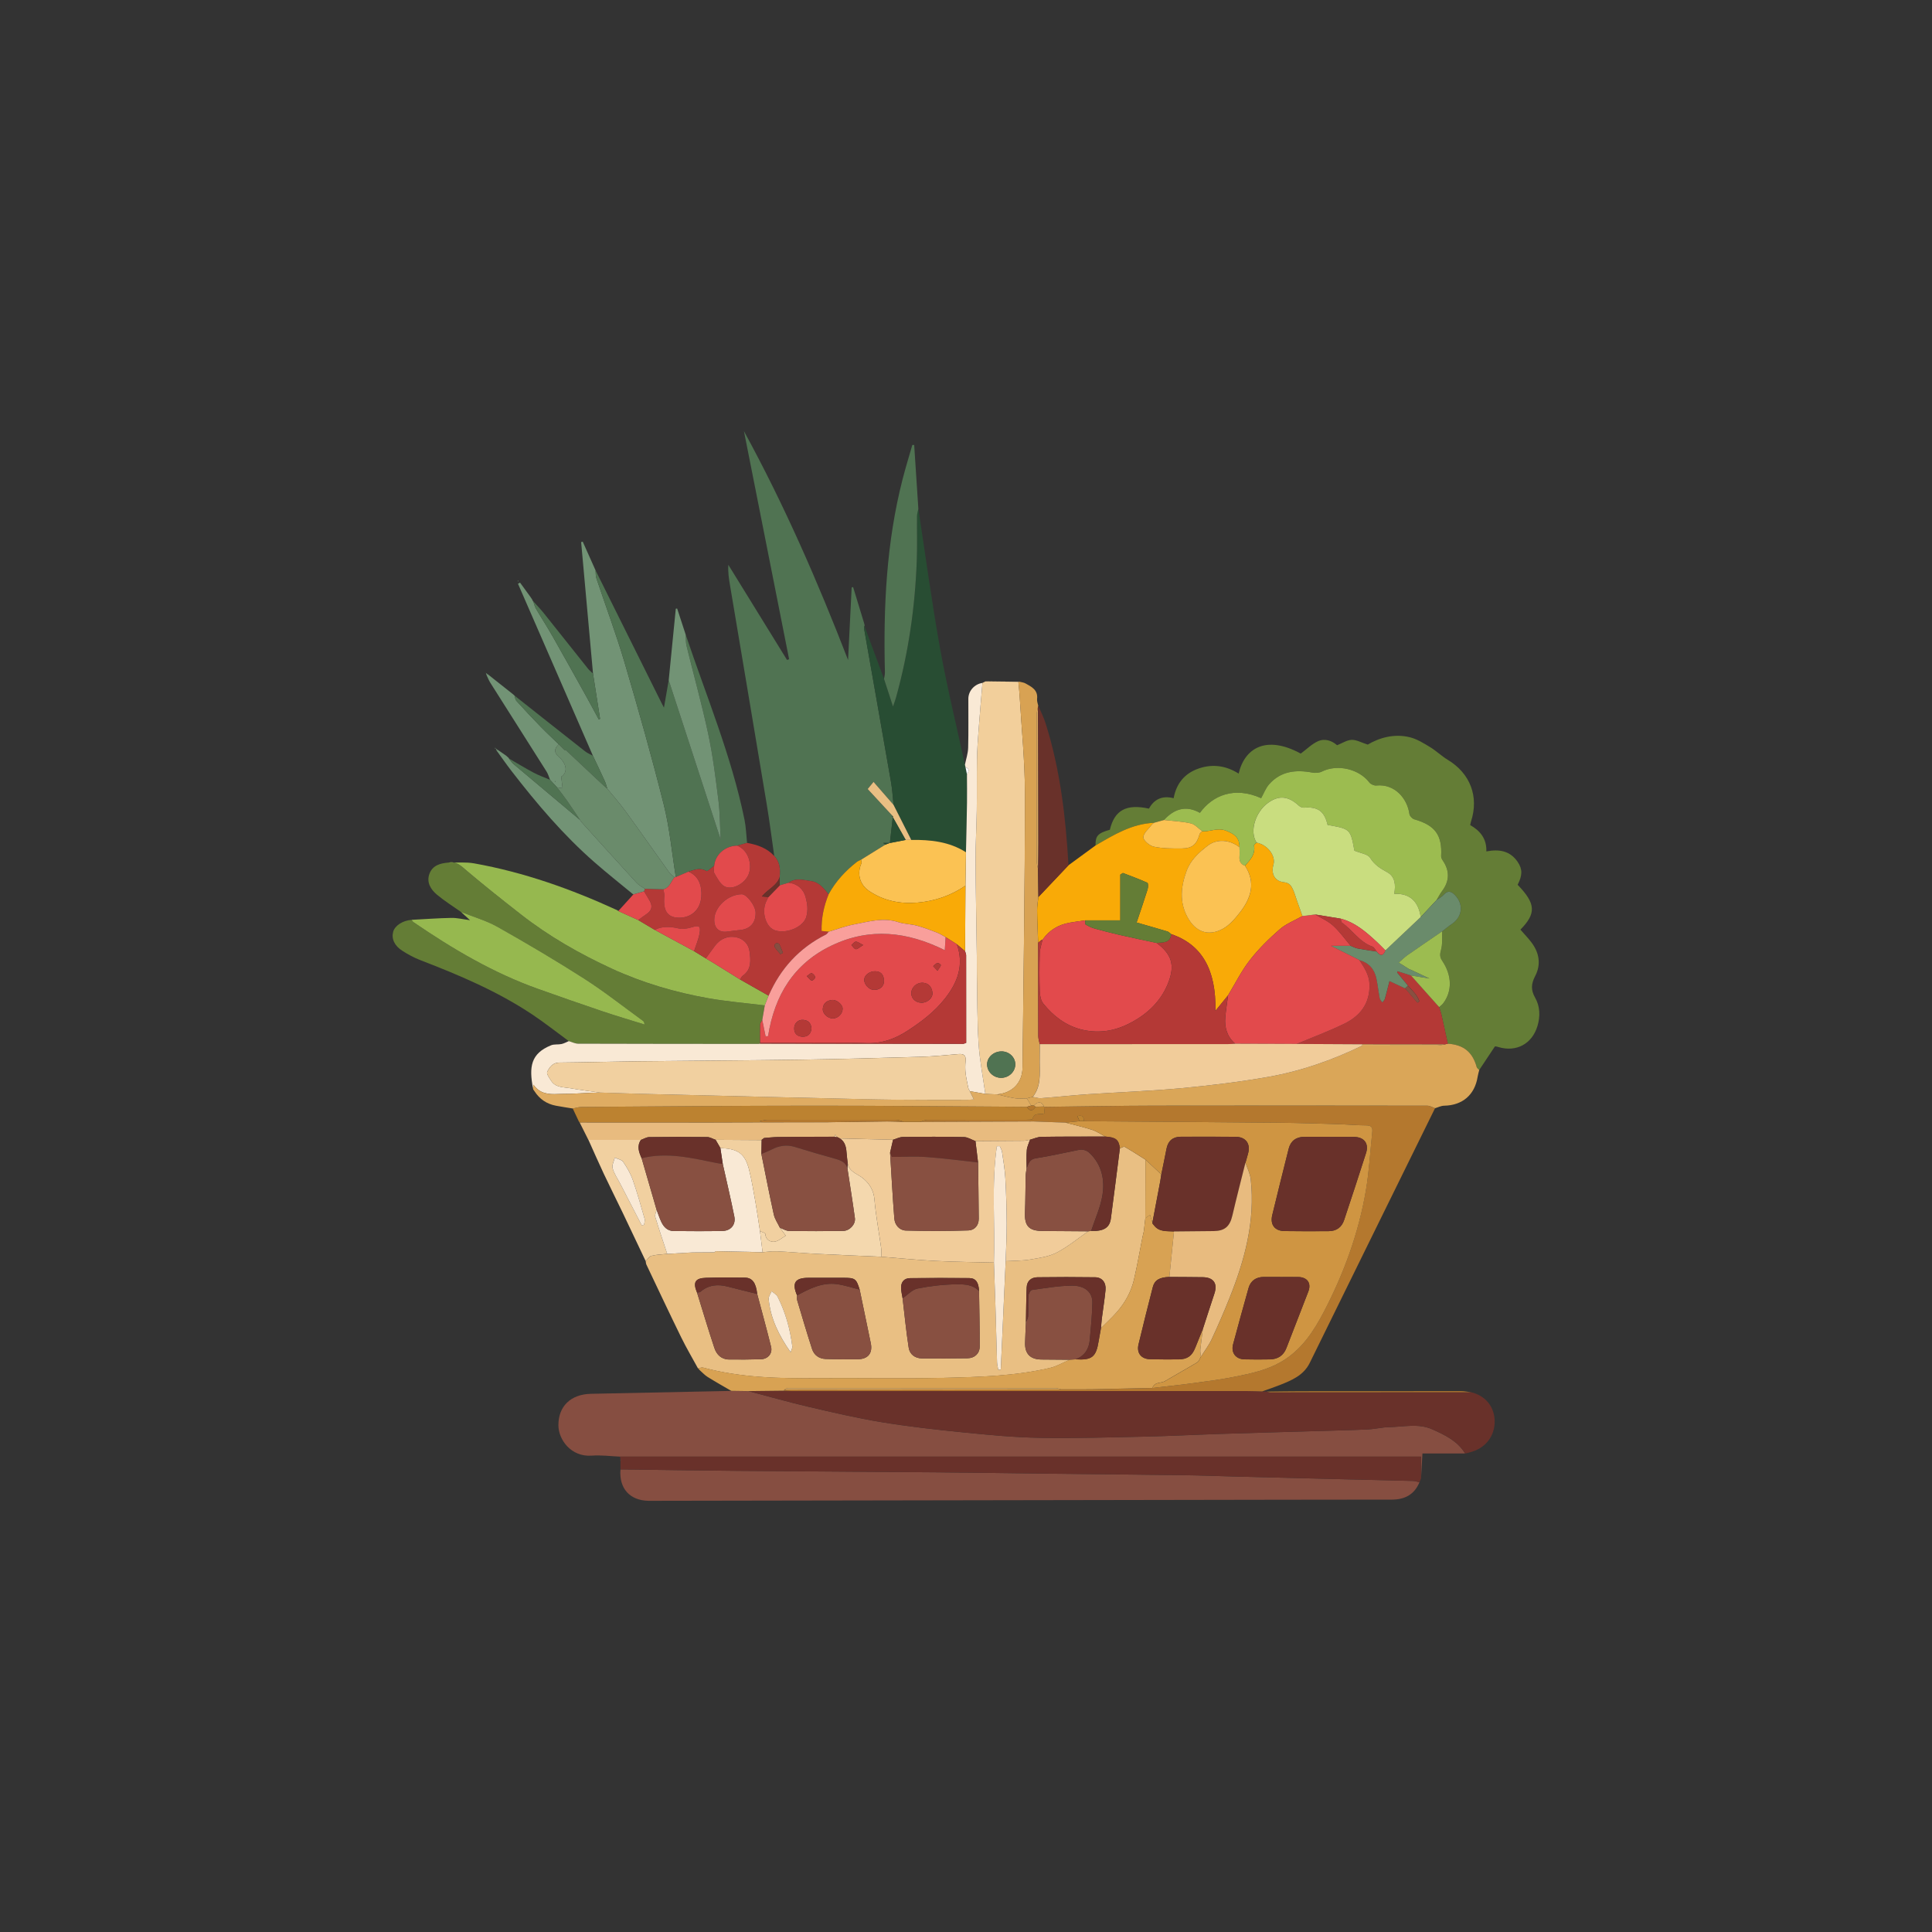 <?xml version='1.0' encoding='utf-8'?>
<svg xmlns="http://www.w3.org/2000/svg" enable-background="new 0 0 2000 2000" version="1.1" viewBox="0 0 2e3 2e3"><rect x="0" y="0" width="2e3" height="2e3" fill="#333333" stroke="none"/> <style type="text/css"> .st0{fill:#507352;} .st1{fill:#E9BF83;} .st2{fill:#864E41;} .st3{fill:#647D36;} .st4{fill:#69312A;} .st5{fill:#F2CF9B;} .st6{fill:#F9AA07;} .st7{fill:#284D33;} .st8{fill:#B4782E;} .st9{fill:#DAA658;} .st10{fill:#96B84F;} .st11{fill:#729375;} .st12{fill:#D8A253;} .st13{fill:#F9E9D5;} .st14{fill:#B43936;} .st15{fill:#E8BB7F;} .st16{fill:#BC8230;} .st17{fill:#DFAC62;} .st18{fill:#F1D0A0;} .st19{fill:#E24A4C;} .st20{fill:#CF9542;} .st21{fill:#FBC253;} .st22{fill:#F1CC9A;} .st23{fill:#885041;} .st24{fill:#F4D8AE;} .st25{fill:#9CBC50;} .st26{fill:#6A8B6B;} .st27{fill:#F99F9B;} .st28{fill:#C9DD7F;} .st29{fill:#FDFDFD;} </style> <path class="st0" d="m801.5 886.14c-2.56-17.75-4.79-35.55-7.73-53.23-12.58-75.72-25.37-151.41-38.08-227.11-1.14-6.77-2.21-13.55-1.72-21.1 20.25 32.81 40.5 65.63 60.75 98.44 0.72-0.24 1.45-0.47 2.17-0.71-15.59-78.7-31.17-157.41-46.76-236.11 41.73 76.35 76.36 155.7 107.79 236.91 1.24-25.02 2.48-50.05 3.72-75.07 0.5-0.14 1-0.29 1.5-0.43 3.79 12.43 7.58 24.86 11.36 37.29 0.23 0.9 0.46 1.79 0.69 2.69l-0.45 0.03c-0.01 1.47-0.26 2.98-0.01 4.4 9.23 52.63 18.57 105.25 27.71 157.9 1.33 7.64 1.71 15.44 2.53 23.16-6.76-7.76-13.52-15.52-20.7-23.75-3.26 3.97-5.21 6.33-6.07 7.38 9 9.73 17.35 18.76 25.7 27.78-0.15 0.16-0.46 0.42-0.43 0.46 0.22 0.31 0.49 0.59 0.75 0.87l-0.02-0.09-3 26.85 0.02-0.09h-7.03c1.26 0.96 1.8 1.36 2.33 1.77-8.4 5.21-16.8 10.42-25.2 15.64-1.45 0.76-3.06 1.32-4.33 2.31-11.88 9.3-21.97 20.16-29.22 33.51-4.97-6-9.57-12.48-18.14-13.71-7.92-1.14-15.94-3.68-23.38 1.71-3.03 0.9-6.06 1.79-9.08 2.69-0.03-2.82-0.07-5.64-0.1-8.46 0.78-8.01 0.44-15.69-5.57-21.93z"/> <path class="st1" d="m722.59 1416.6c-5.83-10.7-12.05-21.22-17.41-32.15-12.24-24.99-24.07-50.19-36.02-75.32-0.51-1.07-0.51-2.37-0.74-3.57 1.97-1.91 3.67-4.93 5.98-5.5 5.28-1.31 10.85-1.42 16.3-2.02l25.05-1.41c0.51-0.02 1.01-0.04 1.52-0.06 7.34-0.05 14.69-0.1 22.03-0.15l1.65-1.17c16.16 0.35 32.31 0.7 48.47 1.05 4.84-0.35 9.71-1.2 14.53-0.97 14.13 0.68 28.23 1.97 42.36 2.7 21.96 1.13 43.93 1.98 65.9 2.95 18.77 1.49 37.52 3.39 56.32 4.35 20.1 1.03 40.25 1.17 60.37 1.7 0.51 14.46 1.09 28.91 1.53 43.37 0.6 19.87 1.07 39.74 1.71 59.61 0.08 2.65 0.82 5.28 1.25 7.92 0.87-0.04 1.74-0.08 2.62-0.11 1.69-37.41 3.37-74.82 5.06-112.23 8.54-0.53 17.19-0.38 25.59-1.77 9.31-1.55 19.18-2.96 27.37-7.21 11.52-5.98 21.71-14.51 32.47-21.95 1.02-0.13 2.04-0.26 3.06-0.4 12.79 0.54 19.11-3.25 20.37-12.71 3.22-24.24 6.25-48.51 9.35-72.77 1.71-0.57 4-2.16 5.04-1.56 7.31 4.18 14.36 8.81 21.5 13.29-0.06 20.22-0.12 40.45-0.18 60.67-0.5 4.43-1.01 8.86-1.51 13.28-0.46 1.98-0.91 3.95-1.37 5.93-2.92 14.77-5.45 29.63-8.87 44.28-2.98 12.74-9.3 24.05-17.94 33.86-5.07 5.75-10.78 10.93-16.2 16.37 0.3-3.42 0.48-6.85 0.92-10.25 1.24-9.76 2.86-19.48 3.79-29.27 0.72-7.65-3.57-13.03-10.69-13.13-19.94-0.29-39.88-0.29-59.82-0.01-6.37 0.09-10.85 3.75-11.13 10.51-0.5 12.04-0.54 24.09-0.77 36.14-0.3 7.07-0.7 14.14-0.89 21.21-0.31 11.34 5.34 17.12 16.82 17.27 9.78 0.13 19.55 0.16 29.33 0.23-6.74 2.89-13.23 6.84-20.27 8.48-36.48 8.49-73.8 9.45-110.96 10.32-43.06 1.01-86.16 0.02-129.24 0.36-40.05 0.32-79.93-0.48-118.97-10.99-1.58-0.44-3.52 0.52-5.28 0.83zm-1.04-78.53c5.95 19.12 11.65 38.32 17.97 57.32 2.26 6.81 7.15 11.87 15.08 11.97 11.04 0.13 22.09 0.07 33.12-0.26 7.27-0.22 12.19-6 10.49-12.89-4.51-18.29-9.54-36.45-14.36-54.66-1.23-11.46-4.98-16.8-12.69-16.91-13.49-0.2-26.99-0.28-40.47 0.17-11.16 0.36-13.54 4.75-9.14 15.26zm103.54 2.9c0.04 1.72-0.3 3.54 0.17 5.13 5.03 16.85 9.97 33.73 15.41 50.45 2.07 6.36 7.3 10 14.01 10.25 11.01 0.4 22.05 0.36 33.07 0.29 10.83-0.06 15.82-6.23 13.67-16.66-3.81-18.49-7.66-36.96-11.49-55.44-3.59-11.46-4.64-12.22-17.11-12.22-12-0.01-24-0.01-36 0.01-13.85 0.03-17.23 5.29-11.73 18.19zm188.43-4.48c-0.4-8.97-3.34-13.36-10.16-13.43-20.39-0.21-40.79-0.15-61.18 0.06-6.17 0.06-9.45 3.93-9.38 9.99 0.04 3.63 1.01 7.24 1.57 10.86 2.04 17.06 3.66 34.19 6.31 51.15 1.08 6.89 6.5 11.04 13.8 11.1 15.76 0.13 31.52 0.09 47.27-0.17 7.13-0.12 12.4-4.89 12.43-12.02 0.1-19.18-0.4-38.36-0.66-57.54zm-195.1 63.36c1.02-3.07 1.96-4.43 1.81-5.66-2.19-18.06-7.02-35.4-15.2-51.67-1.2-2.39-4.14-3.91-6.27-5.83-1.08 2.71-3.29 5.53-3.05 8.11 1.9 19.95 10.32 37.3 22.71 55.05z"/> <path class="st2" d="m641.92 1507.9c-9.76-0.41-19.6-1.75-29.28-1.03-21.64 1.6-34.48-16.67-34.58-31.31-0.12-19.59 12.57-32.23 33.71-32.69 48.39-1.06 96.78-2.01 145.16-3 5.99 0.09 11.99 0.18 17.98 0.26 20.79 5.46 41.47 11.38 62.4 16.26 24.99 5.83 50.03 11.69 75.33 15.84 27.95 4.58 56.16 7.75 84.36 10.57 26.28 2.63 52.68 5.15 79.06 5.63 36.11 0.65 72.26-0.44 108.39-1.23 26.48-0.58 52.95-1.98 79.43-2.83 34.35-1.1 68.7-2.02 103.06-3.03 16.44-0.49 32.88-0.83 49.31-1.62 7.3-0.35 14.55-2.24 21.83-2.35 15.01-0.24 30.31-4.22 44.94 2.41 12.97 5.88 25.84 11.95 33.65 24.85h-44.15c-0.57 9.96-1.02 17.91-1.47 25.87v-22.58c-277.34-0.02-553.24-0.02-829.13-0.02z"/> <path class="st3" d="m1134.1 875.23c-0.19-9.94 2.33-12.71 14.82-16.28 4.84-20.24 17.02-27.01 40.48-21.85 5.27-9.68 13.64-13.81 25.54-10.79 2.86-15.39 11.48-25.9 26.31-30.88 14.49-4.87 28.13-2.68 41 5.38 6.12-26.34 28.44-40.2 64.29-20.7 6.31-4.67 11.51-9.97 17.83-12.8 7.17-3.21 14.47-0.52 19.79 4.15 5.35-2.12 10.16-5.39 15.07-5.57 4.87-0.18 9.85 2.75 16.64 4.91 12.12-7.15 27.43-11.6 43.68-7.57 7.36 1.83 14.26 6.17 20.88 10.18 6.37 3.85 11.81 9.25 18.19 13.09 23.37 14.05 32.61 38.15 24.13 64.02-0.3 0.93-0.44 1.91-0.82 3.6 10.23 5.77 17.2 14.14 16.73 27.27 13.44-2.62 24.76-0.54 32.49 10.95 5.07 7.54 4.87 13.87-0.11 23.58 18.96 19.61 19.35 29.65 2.88 46.44 3.87 4.45 8.01 8.68 11.53 13.38 8.05 10.74 9.97 22.72 3.74 34.67-4.13 7.93-4.64 14.31-0.07 22.36 5.1 8.98 5.5 19.25 2.44 29.38-5.58 18.5-21.87 27.28-40.39 21.76-1.85-0.55-3.71-1.09-3.97-0.21-5.31 7.98-10.61 15.97-15.92 23.95-0.89-0.98-2.29-1.81-2.61-2.94-4.33-15.63-13.45-23.09-29.94-24.28-2.16-9.93-4.28-19.86-6.52-29.77-0.62-2.73-1.58-5.38-2.38-8.07 1.42-1.34 3.07-2.5 4.23-4.03 9.38-12.48 9.1-28.83-1.07-43.91-2.61-3.87-2.51-6.83-1.23-11.36 1.71-6.05 0.93-12.8 1.22-19.25 3.36-2.57 6.61-5.29 10.09-7.67 10.79-7.35 12.29-20.12 3.2-29.73-3.61-3.81-7.42-5.39-11.76-0.47-1.99 2.26-4.9 3.72-7.39 5.54 1.89-3.11 3.53-6.4 5.7-9.29 7.82-10.43 8.07-20.94 0.66-31.75-0.89-1.29-1.7-3.05-1.62-4.53 1.23-21.76-6.31-31.93-27.79-37.99-2.09-0.59-4.75-3.41-5.03-5.48-2.13-15.73-14.87-31.47-34.28-29.53-2.33 0.23-5.8-1.29-7.22-3.16-10.73-14.1-33.29-19.24-49.15-11.26-2.82 1.42-6.8 1.61-9.99 1.02-16.91-3.16-32.51-1.51-44.56 12.11-3.6 4.07-5.57 9.57-8.28 14.41-27.75-12.42-50.14-2.98-63.42 15.18-14.29-8.07-26.55-4.19-37.17 7.42-3.52 0.97-7.05 1.95-10.57 2.92-22.73 0.99-41.44 12.42-60.3 23.45z"/> <path class="st4" d="m1516.7 1504.6c-7.81-12.89-20.68-18.97-33.65-24.85-14.63-6.63-29.93-2.65-44.94-2.41-7.29 0.11-14.53 2-21.83 2.35-16.42 0.78-32.87 1.13-49.31 1.62-34.35 1.02-68.71 1.93-103.06 3.03-26.48 0.85-52.94 2.25-79.43 2.83-36.12 0.79-72.28 1.88-108.39 1.23-26.38-0.48-52.77-3-79.06-5.63-28.19-2.82-56.41-5.99-84.36-10.57-25.3-4.15-50.34-10.01-75.33-15.84-20.93-4.88-41.61-10.8-62.4-16.26l36.78-0.42c2.21 0.1 4.42 0.28 6.63 0.28 157.75 0.02 315.49 0.01 473.24 0.04 5.02 0 10.05 0.25 15.07 0.38 1.59 0.04 3.19 0.08 4.78 0.12 1.17 0.26 2.34 0.76 3.51 0.76 69.21-0.01 138.43-0.07 207.64-0.12 15.23 3.58 24.68 15.23 24.69 30.4 0 15.74-10.07 28.13-26.04 32.01-0.52 0.16-1.04 0.33-1.55 0.49-1.01 0.19-2 0.37-2.99 0.56z"/> <path class="st2" d="m1469.4 1534.5c-5.27 12.71-15.28 17.89-28.51 17.9-38.4 0.05-76.8 0.07-115.2 0.13-216.38 0.36-432.75 0.74-649.13 1.11-1.72 0-3.45 0.02-5.17 0-19.47-0.31-30.7-12.87-29.09-32.54 39.09 0.5 78.18 1.14 117.27 1.48 69.62 0.6 139.24 0.95 208.86 1.55 39.83 0.34 79.66 0.97 119.49 1.43 46.23 0.53 92.46 0.93 138.69 1.56 17.43 0.23 34.85 0.95 52.28 1.4 39.77 1.01 79.55 2.01 119.32 2.99 21.61 0.53 43.22 0.97 64.83 1.56 2.12 0.05 4.24 0.93 6.36 1.43z"/> <path class="st3" d="m477.21 944.03c-8.28-5.86-16.95-11.26-24.73-17.73-6.64-5.51-11.29-13.02-7.82-22.03 3.32-8.62 11.39-10.72 19.82-11.34 8.3-1.47 13.1 3.73 18.85 8.61 18.3 15.51 37.12 30.42 56.03 45.19 28.93 22.61 60.65 40.7 93.91 56.02 31.99 14.74 65.64 24.62 100.27 30.7 19.22 3.38 38.75 4.98 58.14 7.38-0.87 4.99-1.73 9.97-2.59 14.96-0.76 1.59-2.12 3.15-2.18 4.77-0.24 6.34-0.08 12.69-0.06 19.04-0.12 0.23-0.18 0.48-0.18 0.74-0.48 0.11-0.96 0.32-1.44 0.32-62.25-0.03-124.5-0.04-186.74-0.24-3.23-0.01-6.45-1.73-9.68-2.65-12.63-9.26-24.94-19.02-37.96-27.69-36.04-24-75.66-40.73-115.88-56.22-6.37-2.45-12.49-5.82-18.27-9.47-8.37-5.29-11.59-12.53-9.71-19.71 1.69-6.46 9.79-11.74 19.11-12.47 0.57 0.78 0.99 1.78 1.74 2.3 40.63 27.8 82.8 52.74 129.43 69.31 21.94 7.8 43.91 15.51 65.97 22.94 14.55 4.9 29.28 9.23 43.93 13.82-0.1-2.09-0.69-3.15-1.59-3.8-20.25-14.68-39.93-30.26-60.96-43.73-29.29-18.77-59.32-36.46-89.62-53.55-11.75-6.64-25.14-10.4-37.79-15.47z"/> <path class="st5" d="m1020.1 705.4c0.98-0.02 1.95-0.03 2.93-0.05 10.39 0.16 20.79 0.32 31.18 0.48 0.42 4.37 0.97 8.74 1.23 13.12 2 34.51 5.6 69.03 5.6 103.55-0.01 94.2-1.53 188.4-2.51 282.6-0.16 15.8-10.42 26.42-26.47 27.81-4.02-0.15-8.03-0.31-12.05-0.46-2.41-17.39-5.87-34.71-6.98-52.18-1.52-23.99-1.29-48.1-1.76-72.16-0.11-5.66 0.03-11.32-0.05-16.98-0.45-33.66-1.15-67.31-1.31-100.96-0.08-17.01 0.99-34.03 1.23-51.05 0.25-17.71-0.06-35.43 0.24-53.14 0.17-10.04 0.9-20.07 1.65-30.09 1.21-16.32 2.65-32.62 3.99-48.93l0.07-0.06c0.99-0.5 2-1 3.01-1.5zm16.39 383.01c-8.09 0.16-14.65 6.18-14.65 13.45 0 7.77 6.85 14.14 14.96 13.9 7.85-0.23 14.22-6.49 14.21-13.96-0.01-7.49-6.58-13.55-14.52-13.39z"/> <path class="st6" d="m1134.1 875.23c18.86-11.03 37.57-22.46 60.33-23.45-0.71 0.64-1.54 1.18-2.1 1.92-3.2 4.34-8.79 8.78-8.72 13.1 0.06 3.45 6.62 8.85 11.04 9.74 9.33 1.9 19.15 1.86 28.77 1.8 10.88-0.08 15.54-4.36 18.44-14.94 0.31-1.13 1.79-1.95 2.73-2.91 8.32 0.66 15.98-4.22 25.16-0.39 8.31 3.47 13.39 6.88 13.38 16.91-10.07-7.95-23.43-8.86-32.85-1.61-9.12 7.02-17.66 14.67-21.84 25.99-5.99 16.18-7.73 32.23 0.88 48.1 8.22 15.16 21.42 20.2 36.53 12.03 6.99-3.78 12.77-10.59 17.79-17.05 11.53-14.81 16.63-30.82 5.17-48.33 5.44-5.95 10.97-11.8 9.39-20.98-0.14-0.79 1.71-1.92 2.63-2.88 11.34 2.17 20.07 13.63 17.42 22.85-2.7 9.41 1.33 17.18 10.91 18.16 5.25 0.54 7.25 3.23 9 6.82 1.77 3.64 2.82 7.64 4.18 11.48 1.97 5.57 3.95 11.14 5.92 16.7-7.92 4.49-16.8 7.87-23.53 13.74-11.13 9.71-21.86 20.25-30.92 31.88-8.72 11.19-15.11 24.2-22.53 36.41-4.15 5.11-8.3 10.21-13.11 16.11 0.94-42.9-14.23-68.79-45.76-79.43-1.31-0.95-2.5-2.35-3.96-2.79-10.37-3.12-20.8-6.05-31.84-9.23 3.79-11.31 7.76-22.76 11.38-34.32 0.67-2.14 0.7-6.39-0.26-6.83-8.26-3.75-16.82-6.84-25.3-10.13-0.9 0.58-1.8 1.16-2.69 1.74v47.29h-36.31c-5.48 0.82-10.98 1.48-16.43 2.48-11.59 2.14-20.99 7.84-27.8 17.59-0.47 0.15-0.92 0.31-1.38 0.49-0.49 0.42-0.99 0.85-1.48 1.27-0.55 0.44-1.1 0.87-1.65 1.31-0.39-11.11-0.95-22.23-1.07-33.34-0.05-4.63 0.84-9.28 1.3-13.91 10.37-10.95 20.73-21.89 31.1-32.84 9.37-6.86 18.73-13.71 28.08-20.55z"/> <path class="st7" d="m924.97 833.18c-0.82-7.72-1.21-15.52-2.53-23.16-9.14-52.65-18.48-105.26-27.71-157.9-0.25-1.42-0.01-2.93 0.01-4.4 6.81 18.39 13.62 36.78 20.43 55.17 2.91 8.96 5.83 17.91 9.27 28.48 1.39-4.08 2.34-6.49 3.03-8.98 13.06-46.79 19.91-94.54 21.61-143.04 0.52-14.96 0.05-29.95 0.21-44.93 0.03-2.55 0.91-5.09 1.4-7.63 7.39 48.15 13.84 96.46 22.46 144.39 7.27 40.39 17.07 80.32 25.75 120.46 0.19 0.85 0.39 1.71 0.58 2.56 0.5 2.46 1 4.92 1.5 7.39 0.03 9.79 0.2 19.59 0.06 29.38-0.25 17.1-0.7 34.2-1.07 51.3-17.34-11.08-36.74-13.03-56.64-12.8-6.12-12.1-12.24-24.2-18.36-36.29z"/> <path class="st8" d="m1306.6 1440.4c-5.02-0.13-10.05-0.38-15.07-0.38-157.75-0.02-315.49-0.02-473.24-0.04-2.21 0-4.42-0.18-6.63-0.28 0.1-0.36 0.17-0.73 0.2-1.11 95.47-0.09 190.95-0.19 286.42-0.28 6.49-0.01 12.99-0.02 19.48-0.03 3.84 0 7.68-0.01 11.52-0.01 21.21-0.47 42.42-0.94 63.64-1.41 14.31-1.68 28.64-3.15 42.91-5.09 14.52-1.97 29.07-3.89 43.42-6.77 16.29-3.27 32.52-6.79 47.24-15.39 20.69-12.09 33.2-31.14 43.8-51.41 20.77-39.74 36.09-81.63 43.64-125.93 3.4-19.95 4.42-40.31 6.59-60.47 0.55-5.09-1.35-6.82-6.59-6.83-9.79-0.01-19.57-0.98-29.36-1.27-20.37-0.6-40.74-1.28-61.11-1.47-67.13-0.63-134.27-1.07-201.41-1.58 0.02-4.45-1.66-6.7-6.76-5.18 0.85 1.91 1.58 3.54 2.31 5.18-4.92 0.49-9.84 0.98-14.77 1.47-2.95-0.1-5.89-0.21-8.84-0.31-7.95-0.3-15.9-0.59-23.86-0.89-10.08 0.04-20.15 0.08-30.23 0.12-29.21 0.12-58.42 0.25-87.63 0.38 2.58-0.74 5.16-2.1 7.74-2.11 34.19-0.14 68.38-0.08 102.57-0.13 2.17 0 6.08-0.04 6.23-0.72 1.65-7.52 8.45-3.94 12.59-5.96-0.26-2.36-0.49-4.51-0.72-6.67 38.31-0.43 76.63-1.16 114.94-1.24 93.93-0.19 187.87-0.1 281.8 0.03 2.71 0 5.41 1.7 8.12 2.6-19.19 38.98-38.38 77.95-57.56 116.93-24.05 48.89-48.07 97.79-72.12 146.68-6.41 13.03-18.78 18.1-31.18 23-5.95 2.36-12.04 4.39-18.08 6.57z"/> <path class="st9" d="m1485.6 1147.2c-2.71-0.91-5.41-2.6-8.12-2.6-93.93-0.13-187.87-0.22-281.8-0.03-38.31 0.08-76.63 0.81-114.94 1.24l-0.01-0.38c-2.35-5.26-6.31-5.63-10.36-0.97-0.98-0.01-1.96-0.01-2.94-0.02-1.48-2.47-2.97-4.95-4.45-7.42 2.02-0.51 4.05-1.01 6.07-1.52 2.84 0.49 5.73 1.57 8.52 1.36 16.32-1.23 32.59-3.03 48.92-4.14 31.99-2.16 64.07-3.2 95.98-6.19 30.35-2.85 60.72-6.49 90.73-11.8 33.81-5.98 66.15-17.39 97.13-32.37 25.91-0.01 51.81 0.01 77.72-0.08 2.58-0.01 5.15-0.75 7.73-1.15 0.99-0.24 1.99-0.49 2.98-0.73 16.49 1.19 25.61 8.65 29.94 24.28 0.31 1.14 1.71 1.97 2.61 2.95-0.56 2.33-1.29 4.64-1.66 7-2.99 18.81-15.72 29.67-34.76 29.99-3.11 0.06-6.19 1.68-9.29 2.58z"/> <path class="st4" d="m1469.4 1534.5c-2.12-0.5-4.24-1.38-6.37-1.44-21.61-0.6-43.22-1.03-64.83-1.56-39.77-0.98-79.55-1.97-119.32-2.99-17.43-0.44-34.85-1.16-52.28-1.4-46.23-0.62-92.46-1.03-138.69-1.56-39.83-0.46-79.66-1.09-119.49-1.43-69.62-0.59-139.24-0.94-208.86-1.55-39.09-0.34-78.18-0.98-117.27-1.48 0.01-2.93 0.01-5.86 0.02-8.79 0.16-0.15 0.49-0.35 0.46-0.43-0.12-0.37-0.35-0.7-0.53-1.05-0.11-0.99-0.21-1.98-0.32-2.97h829.13v22.58c-0.55 1.36-1.1 2.72-1.65 4.07z"/> <path class="st10" d="m791.7 1040.8c-19.39-2.4-38.93-4-58.15-7.38-34.63-6.09-68.28-15.97-100.27-30.7-33.26-15.32-64.98-33.41-93.91-56.02-18.91-14.78-37.73-29.68-56.03-45.19-5.76-4.88-10.56-10.07-18.85-8.61 8.78 0.22 17.75-0.68 26.29 0.85 51.6 9.2 100.59 26.63 148.1 48.46 0.44 0.2 0.79 0.58 1.18 0.87 6.87 3.11 13.75 6.23 20.63 9.34 5.71 3.4 11.42 6.79 17.13 10.19 13.55 7.34 27.11 14.67 40.66 22.01 4.08 2.5 8.17 5 12.25 7.5 2.84 1.7 5.7 3.37 8.51 5.11 8.95 5.54 17.88 11.11 26.82 16.68 9.87 5.6 19.74 11.21 29.61 16.81-1.32 3.36-2.65 6.72-3.97 10.08z"/> <path class="st11" d="m613.89 697.31c-4.1-45.37-8.2-90.75-12.3-136.12 0.55-0.15 1.1-0.3 1.66-0.45 4.42 9.9 8.84 19.8 13.27 29.71 0.26 2.73 0.01 5.62 0.85 8.15 9.7 29.07 20.51 57.8 29.16 87.17 14.37 48.8 28.23 97.78 40.58 147.11 6.14 24.51 8.45 49.98 12.49 75.02-0.41 0.16-0.83 0.25-1.27 0.26-1.77-1.53-3.93-2.77-5.26-4.62-15.19-21.17-30.12-42.52-45.43-63.6-5.91-8.14-12.63-15.7-18.99-23.52-0.8-2.52-1.36-5.14-2.44-7.53-4.05-8.89-8.27-17.7-12.42-26.53-25.86-59.35-51.72-118.7-77.58-178.06 0.7-0.41 1.4-0.81 2.11-1.22 3.5 4.82 7.01 9.63 10.51 14.45 0.53 0.78 1.05 1.56 1.58 2.34l-0.03-0.18c0.52 1.03 1.05 2.05 1.57 3.08l0.11-0.28c0.87 2.49 1.37 5.2 2.68 7.44 5.58 9.53 11.63 18.79 17.09 28.38 11.77 20.67 23.31 41.47 34.89 62.26 4.45 7.99 8.72 16.08 13.08 24.13 0.46-0.19 0.93-0.37 1.39-0.56-2.45-15.61-4.88-31.22-7.3-46.83z"/> <path class="st12" d="m1193 1436.8c-21.21 0.47-42.42 0.94-63.64 1.41-3.84 0-7.68 0.01-11.53 0.01-6.49 0.01-12.99 0.02-19.48 0.03-1.83-0.44-3.67-1.26-5.5-1.27-92.46-0.06-184.92-0.06-277.38 0.01-1.18 0-2.36 1-3.54 1.54-0.04 0.38-0.1 0.75-0.2 1.11l-36.78 0.42c-5.99-0.09-11.99-0.18-17.98-0.26-8.16-4.77-16.43-9.38-24.44-14.39-3.07-1.92-5.57-4.74-8.33-7.15-0.44-0.55-0.88-1.1-1.33-1.66 0 0-0.25-0.08-0.26-0.08 1.76-0.31 3.7-1.26 5.26-0.84 39.04 10.51 78.92 11.31 118.97 10.99 43.08-0.34 86.18 0.64 129.24-0.36 37.16-0.87 74.49-1.83 110.96-10.32 7.03-1.64 13.52-5.59 20.27-8.48 2.04-0.12 4.08-0.23 6.11-0.35 16.99 1.04 21.27-2.35 23.91-18.78 0.73-4.53 1.61-9.04 2.43-13.56 5.42-5.44 11.14-10.62 16.2-16.37 8.64-9.81 14.97-21.13 17.94-33.86 3.42-14.65 5.95-29.51 8.87-44.28 0.46-1.98 0.91-3.95 1.37-5.93 0.5-4.43 1.01-8.86 1.51-13.28 1.66-1.25 3.33-2.49 4.8-3.6 0.94 2.98 1.73 5.5 2.52 8.02 0.14 0.38 0.2 0.77 0.15 1.17 0.5 0.59 0.99 1.18 1.49 1.77 5.4 7.07 13.34 5.79 20.73 6.31-1.59 15.7-3.18 31.4-4.77 47.09-10.3 0.36-15.35 3.26-17.22 10.57-5.05 19.73-10.05 39.48-14.78 59.29-2.13 8.94 2.81 15.1 11.91 15.32 9.83 0.23 19.67 0.27 29.51 0.18 9.17-0.08 13.98-3.59 17.36-12.1 2.61-6.57 5.29-13.12 7.93-19.67-0.91 7.16-1.96 14.3-2.66 21.48-0.24 2.44 0.39 4.96 0.62 7.44-1.25 2.01-2.03 4.8-3.84 5.9-10.95 6.64-22.2 12.8-33.22 19.33-4.29 2.58-11.05 0.66-13.18 7.2z"/> <path class="st0" d="m699.6 907.89c-4.04-25.04-6.35-50.51-12.49-75.02-12.35-49.34-26.22-98.32-40.58-147.11-8.65-29.37-19.47-58.1-29.16-87.17-0.84-2.53-0.6-5.42-0.85-8.15 22.71 45.66 45.43 91.32 68.14 136.97 0.63 1.27 1.3 2.52 2.67 5.16 1.81-10.44 3.36-19.42 4.92-28.41 17.78 54.52 35.56 109.04 53.8 164.98-0.76-14.37-0.7-27.6-2.33-40.62-2.88-22.98-5.71-46.07-10.54-68.69-6.54-30.61-15.01-60.8-22.46-91.22-0.92-3.77-0.65-7.84-0.93-11.77 21.31 63.54 47.4 125.57 60.9 191.58 1.62 7.89 1.81 16.08 2.66 24.13-3.44 0.95-6.89 1.9-10.33 2.85-12.38 0.23-22.64 9.24-23.71 20.81-2.75 1.95-6.85 6.18-8.02 5.48-6.63-3.95-12.47-1.22-18.56 0.58-4.38 1.88-8.76 3.75-13.13 5.62z"/> <path class="st13" d="m999.97 882.26c0.37-17.1 0.82-34.2 1.07-51.3 0.15-9.79-0.03-19.58-0.06-29.38 1.93-2.96 3.04-5.75-1.5-7.39-0.19-0.85-0.39-1.71-0.58-2.56 1.16-5.83 3.17-11.64 3.33-17.5 0.46-16.93 0.11-33.89 0.2-50.83 0.04-8.15 6.43-15.16 14.6-16.35-1.34 16.31-2.77 32.61-3.99 48.93-0.75 10.02-1.48 20.05-1.65 30.09-0.3 17.71 0.01 35.43-0.24 53.14-0.24 17.02-1.3 34.03-1.23 51.05 0.15 33.66 0.86 67.31 1.31 100.96 0.08 5.66-0.07 11.32 0.05 16.98 0.47 24.06 0.24 48.17 1.76 72.16 1.11 17.47 4.57 34.79 6.98 52.18-5.37-0.96-10.74-1.91-16.11-2.87l0.04 0.07c-0.51-1.04-1.02-2.09-1.53-3.13-0.97-5.17-2.24-10.31-2.83-15.53-0.47-4.13-0.46-8.39-0.01-12.52 0.66-6.06-1.89-7.78-7.57-7.28-13.15 1.15-26.32 2.45-39.51 2.84-41.45 1.22-82.91 2.36-124.37 2.96-55.78 0.81-111.56 1.03-167.34 1.65-27.25 0.3-54.49 1.09-81.74 1.34-6.97 0.06-10.26 4.8-12.56 9.6-0.95 1.98 2.15 6.29 4.01 9.16 4.8 7.42 13.14 6.56 20.37 7.86 10.01 1.8 20.13 2.98 30.2 4.42-2.89 0.08-5.77 0.16-8.66 0.25-7.43 0.35-14.86 0.71-22.29 1.06-4.18 0.06-8.36 0-12.54 0.21-9.67 0.48-18.88-0.22-25.4-9.72-0.21 1.93-0.32 2.89-0.42 3.85-4.2-22.27-2.38-35.98 18.68-44.57 3.24-1.32 7.26-0.57 10.8-1.31 2.63-0.55 5.07-1.98 7.59-3.02 3.23 0.92 6.45 2.64 9.68 2.65 62.25 0.2 124.5 0.21 186.74 0.24 0.48 0 0.96-0.21 1.44-0.32 70.04 0.1 140.08 0.2 210.12 0.27 0.89 0 1.78-0.52 3.39-1.03 0-30.24 0.02-60.45-0.05-90.65 0-1.42-0.72-2.83-1.11-4.25 0.13-22.61 0.27-45.22 0.4-67.83 0.17-11.51 0.35-23.04 0.53-34.58z"/> <path class="st14" d="m712.73 902.28c6.09-1.8 11.93-4.53 18.56-0.58 1.17 0.7 5.27-3.53 8.02-5.49 0.03 2.69-0.91 5.98 0.29 7.97 3.01 4.98 6.05 11.32 10.77 13.58 8.69 4.14 22.12-4.21 25.04-13.83 3.51-11.54-2.32-24.95-12.4-28.53 3.44-0.95 6.89-1.9 10.33-2.85 10.64 1.93 20.59 5.29 28.16 13.58 6.01 6.24 6.35 13.93 5.58 21.89-2.77 8.92-11.99 12.21-18.42 19.97 3.21 0.29 4.98 0.45 6.75 0.61-0.5 1.07-0.94 2.18-1.51 3.21-5.31 9.54-2.67 22.68 4.14 28.78 9.3 8.33 33.34 1.33 36.78-11.92 1.88-7.24 0.87-13.36-0.82-19.93-2.19-8.5-8.86-14.1-17.73-14.94 7.44-5.4 15.46-2.85 23.38-1.71 8.58 1.23 13.18 7.71 18.14 13.71-4.92 12.16-7.64 24.7-7.27 37.94 3 0.32 5.16 0.55 7.33 0.78-0.93 0.99-1.68 2.36-2.82 2.93-27.55 13.83-47.08 35.15-59.35 63.3-9.87-5.6-19.74-11.21-29.61-16.81 0.94-1.32 1.6-3.02 2.85-3.89 9.34-6.53 8.16-16.18 6.99-25.3-0.93-7.28-6.07-12.65-13.12-14.31-9.05-2.14-16.89 1.12-22.62 8.66-3.25 4.27-6.29 8.7-9.43 13.06-4.08-2.5-8.17-5-12.25-7.5 2.05-6.48 4.94-12.84 5.89-19.48 0.96-6.77-1.16-7.37-7.73-5.39-4.45 1.34-9.67 2.44-13.99 1.38-9.08-2.21-17.62-2.4-24.83 1.48-5.71-3.4-11.42-6.79-17.12-10.19 2.75-2.01 5.39-4.15 8.25-5.98 5.4-3.46 6.99-7.89 3.79-13.63-1.9-3.41-3.98-6.73-5.98-10.09 0.26-0.89 0.51-1.79 0.77-2.68l19.14 0.57c0.4 2.28 1.29 4.6 1.1 6.83-0.68 7.89-0.49 16.57 6.45 20.6 4.63 2.69 12.74 2.46 17.98 0.32 9.82-4 14.14-12.9 13.95-23.7-0.19-10.09-3.8-18.04-13.43-22.42zm55.15 23.43c-14.25 0.14-28.31 13.14-28.49 26.33-0.12 8.95 5.23 13.63 13.88 12.3 4.34-0.67 8.7-1.16 13.06-1.61 10.43-1.08 16.18-7.64 15.87-18.2-0.21-6.97-9.26-18.87-14.32-18.82zm40.03 62.06 2.58-1.41c-1.28-3.12-2.38-6.34-3.99-9.28-0.36-0.66-2.99-0.9-3.74-0.29-0.79 0.64-1.22 2.92-0.68 3.77 1.66 2.58 3.85 4.83 5.83 7.21z"/> <path class="st15" d="m1094 1161.8c2.95 0.1 5.89 0.21 8.84 0.31 9.28 2.46 18.68 4.56 27.8 7.52 4.75 1.54 9.02 4.59 13.51 6.96-22.07 0.05-44.14-0.05-66.21 0.29-3.94 0.06-7.85 1.94-11.78 2.98-2.21 0.36-4.41 1.01-6.62 1.04-16.59 0.18-33.19 0.25-49.79 0.35-3.95-1.45-7.88-4.08-11.87-4.17-21.05-0.44-42.11-0.36-63.16-0.11-3.43 0.04-6.85 1.87-10.27 2.88-18.36-0.46-36.72-0.91-55.08-1.37-0.98-0.5-1.97-1-2.95-1.49-0.57-0.79-1.13-1.58-1.7-2.37-0.41 0.72-0.81 1.43-1.22 2.15-19.34 0.09-38.67 0.11-58.01 0.3-4.85 0.05-9.7 0.66-14.55 1.01-0.89 0.68-1.79 1.36-2.68 2.04l0.18 0.1c-15.89-0.1-31.79-0.2-47.68-0.31-2.91-0.99-5.8-2.81-8.72-2.84-20.01-0.23-40.02-0.21-60.03 0.07-2.89 0.04-5.75 1.9-8.63 2.92-18.09 0-36.17-0.01-54.26-0.01-2.95-5.89-5.9-11.78-8.85-17.68 0.54-0.16 1.09-0.32 1.63-0.48 45.31 0.02 90.62 0.05 135.93 0.07 0.51-0.01 1.02-0.01 1.54-0.02 15.71-0.04 31.42-0.08 47.13-0.12 0.57-0.01 1.13-0.02 1.69-0.03 0.94 0.01 1.88 0.02 2.82 0.03h7.47c4.9-0.01 9.8-0.02 14.7-0.04h7.46c11.78-0.01 23.56-0.02 35.34-0.02 0.55-0.01 1.09-0.02 1.64-0.04 20.23-0.28 40.45-0.62 60.68-0.81 5.81-0.05 11.62 0.32 17.42 0.5 5.52 0 11.04 0.01 16.55 0.01 29.21-0.13 58.42-0.25 87.63-0.38 10.08-0.04 20.15-0.08 30.23-0.12 7.97 0.28 15.92 0.58 23.87 0.88z"/> <path class="st16" d="m952.34 1161.4c-5.52 0-11.04-0.01-16.55 0-2.59-0.73-5.17-2.11-7.76-2.11-44.55-0.13-89.1-0.12-133.64-0.03-2.57 0-5.13 0.88-7.7 1.35-0.03 0.4-0.07 0.8-0.12 1.2-15.71 0.04-31.42 0.08-47.13 0.12-0.51 0.01-1.02 0.01-1.54 0.02-45.31-0.02-90.62-0.05-135.93-0.07-0.95-0.39-1.89-0.79-2.84-1.18-2.07-4.39-4.14-8.78-6.21-13.17 3.01-0.57 6.02-1.62 9.03-1.64 79.91-0.52 159.82-1.24 239.74-1.27 73.76-0.02 147.52 0.74 221.28 1.16 2.99 4.8 5.98 4.75 8.96-0.01 2.94-0.11 5.87-0.21 8.81-0.32l0.01 0.38c0.23 2.15 0.47 4.31 0.72 6.67-4.14 2.01-10.94-1.56-12.59 5.96-0.15 0.67-4.06 0.71-6.23 0.72-34.19 0.04-68.38-0.02-102.57 0.13-2.59-0.02-5.16 1.35-7.74 2.09z"/> <path class="st10" d="m477.21 944.03c12.65 5.07 26.04 8.82 37.81 15.46 30.31 17.09 60.33 34.79 89.62 53.55 21.03 13.47 40.71 29.05 60.96 43.73 0.89 0.65 1.49 1.71 1.59 3.8-14.65-4.59-29.39-8.92-43.93-13.82-22.06-7.43-44.03-15.14-65.97-22.94-46.63-16.57-88.8-41.51-129.43-69.31-0.75-0.51-1.17-1.52-1.74-2.3 13.72-0.71 27.43-1.75 41.16-1.99 5.98-0.11 12 1.42 19.32 2.37-3.79-3.45-6.59-6-9.39-8.55z"/> <path class="st12" d="m1069 1135.5c-2.02 0.51-4.05 1.01-6.07 1.52-4.1 0-8.28 0.49-12.29-0.12-6.27-0.95-12.42-2.64-18.62-4.02 16.05-1.4 26.3-12.02 26.47-27.81 0.98-94.2 2.5-188.4 2.51-282.6 0.01-34.52-3.59-69.03-5.6-103.55-0.25-4.38-0.81-8.75-1.23-13.13 0.43-0.06 0.86-0.08 1.29-0.08 2.03 0.56 4.27 0.75 6.07 1.74 6.4 3.52 13.17 6.82 12.05 16.18-0.27 2.26 0.77 4.67 1.21 7.01-0.14 0.56-0.27 1.12-0.41 1.68-0.37 2.12-1.05 4.23-1.06 6.35-0.06 51.34-0.06 102.67 0.01 154.01 0 2.1 0.74 4.2 1.13 6.31 0.14 9.87 0.28 19.73 0.42 29.6-0.46 4.64-1.35 9.28-1.3 13.91 0.12 11.12 0.69 22.23 1.07 33.34 0.02 32.23 0 64.47 0.13 96.7 0.01 2.79 0.98 5.57 1.51 8.36-0.04 6.12-0.13 12.23-0.11 18.35 0.06 12.58 1.55 25.42-7.18 36.25z"/> <path class="st0" d="m950.68 526.79c-0.49 2.54-1.38 5.09-1.4 7.63-0.15 14.98 0.32 29.97-0.21 44.93-1.69 48.49-8.55 96.24-21.61 143.04-0.69 2.48-1.64 4.9-3.03 8.98-3.44-10.57-6.35-19.52-9.27-28.48 0.31-2.3 0.95-4.6 0.9-6.89-1.69-67.41 1.47-134.37 18.33-200.07 3.04-11.86 6.68-23.58 10.05-35.36 0.64 0.04 1.28 0.08 1.92 0.11 1.44 22.04 2.88 44.08 4.32 66.11z"/> <path class="st17" d="m1032.1 1132.9c6.2 1.38 12.36 3.07 18.62 4.02 4.01 0.61 8.19 0.12 12.29 0.12 1.48 2.47 2.97 4.95 4.45 7.42-1.49 0.44-2.98 0.88-4.47 1.31-73.76-0.42-147.52-1.17-221.28-1.15-79.91 0.02-159.82 0.75-239.74 1.27-3.01 0.02-6.02 1.07-9.03 1.64-5.89-0.97-11.8-1.81-17.66-2.94-9.44-1.81-16.77-6.86-21.98-14.97-0.43-0.6-0.87-1.2-1.3-1.81-0.02-0.39-0.1-0.77-0.23-1.14 0.11-0.96 0.21-1.92 0.42-3.85 6.52 9.5 15.73 10.2 25.4 9.72 4.17-0.21 8.36-0.15 12.53-0.21 7.43-0.35 14.86-0.71 22.29-1.07 2.89-0.08 5.77-0.16 8.66-0.25 16.42 0.5 32.84 1.07 49.26 1.48 41.44 1.05 82.88 2.03 124.33 3.03 21.33 0.51 42.67 1.01 64.01 1.48 22.32 0.5 44.64 1.14 66.96 1.38 24.83 0.26 49.66 0.14 74.48 0.15 2.54 0 5.08-0.25 8.05-0.4-1.73-3.49-2.99-6.03-4.25-8.57 5.37 0.96 10.74 1.91 16.11 2.87 4.05 0.16 8.07 0.31 12.08 0.47z"/> <path class="st11" d="m709.78 656.85c0.28 3.93 0 8 0.93 11.77 7.45 30.42 15.92 60.61 22.46 91.22 4.83 22.62 7.66 45.7 10.54 68.69 1.63 13.02 1.57 26.25 2.33 40.62-18.24-55.94-36.02-110.46-53.8-164.98 2.45-24.68 4.89-49.35 7.34-74.03 0.46-0.07 0.93-0.13 1.39-0.2 2.93 8.97 5.87 17.94 8.81 26.91z"/> <path class="st4" d="m1075 928.61c-0.14-9.87-0.28-19.73-0.42-29.6 0.09-8.85 0.27-17.69 0.26-26.54-0.09-46.71-0.22-93.42-0.34-140.12 0.14-0.56 0.27-1.12 0.41-1.68 2.51 5.99 5.5 11.84 7.45 18 15.16 47.85 20.9 97.24 23.74 147.1-10.37 10.94-20.74 21.89-31.1 32.84z"/> <path class="st18" d="m609.17 1180c18.09 0 36.17 0.01 54.25 0.01-4.36 6.53-1.99 12.77 0.79 19 5.16 17.79 10.33 35.58 15.49 53.37-0.51 2.51-2 5.31-1.35 7.47 3.84 12.8 8.18 25.45 12.35 38.14-5.45 0.6-11.02 0.71-16.3 2.02-2.31 0.57-4 3.59-5.98 5.5-7.94-16.72-15.84-33.47-23.84-50.16-6.45-13.43-13.17-26.74-19.52-40.22-5.48-11.62-10.6-23.41-15.89-35.13zm55.17 88.43c0.78-0.16 1.57-0.31 2.35-0.47 0.24-2.1 1.16-4.4 0.62-6.28-3.88-13.52-7.65-27.1-12.3-40.36-2.31-6.58-5.96-12.85-9.94-18.61-1.62-2.34-5.71-2.98-8.68-4.39-0.84 3.72-3.11 7.83-2.21 11.07 1.54 5.55 5.06 10.54 7.76 15.77 7.47 14.41 14.94 28.84 22.4 43.27z"/> <path class="st11" d="m667.53 920.07c-0.26 0.89-0.51 1.79-0.77 2.68-3.72 1.07-7.45 2.14-11.17 3.21-13.41-11.1-27.08-21.89-40.18-33.35-32.11-28.09-59.6-60.45-85.62-94.11-5.4-6.98-10.43-14.24-15.62-21.37 0.33-0.32 0.65-0.65 0.97-0.97 2.92 2.02 5.84 4.05 8.77 6.07l3.09 2.79-0.27 0.1c1.71 2.05 3.17 4.4 5.18 6.1 22.82 19.27 45.72 38.44 68.6 57.63 0.55 0.8 1.02 1.68 1.67 2.4 18.86 20.86 37.67 41.75 56.68 62.47 2.36 2.6 5.75 4.26 8.67 6.35z"/> <path class="st11" d="m504.77 697.86c8.81 6.97 17.61 13.95 26.42 20.92 0.52 0.48 1.04 0.96 1.56 1.43l-0.08-0.11c0.59 1.81 0.67 4.08 1.84 5.37 8.22 9.03 16.56 17.96 25.08 26.71 6.12 6.29 12.56 12.26 18.86 18.37-4.52 4.31-5.42 8.16 0.02 12.92 8.66 7.57 9.21 16.41 2.49 20.52 0.48 4.03 0.94 7.85 1.44 11.94-2.43-0.36-4.08-0.61-5.73-0.86-2.42-2.6-4.83-5.21-7.25-7.81-1.18-2.85-1.98-5.93-3.6-8.5-19.36-30.7-38.86-61.31-58.26-91.99-1.56-2.47-2.6-5.26-3.88-7.9 0.37-0.33 0.73-0.67 1.09-1.01zm69.71 110.73c-0.07 0.21-0.2 0.42-0.19 0.62 0 0.07 0.34 0.13 0.52 0.19 0.07-0.21 0.2-0.42 0.19-0.62 0-0.07-0.34-0.13-0.52-0.19z"/> <path class="st0" d="m613.89 697.31 7.29 46.83c-0.46 0.19-0.93 0.37-1.39 0.56-4.35-8.05-8.63-16.14-13.08-24.13-11.57-20.78-23.12-41.59-34.89-62.26-5.46-9.59-11.51-18.85-17.09-28.38-1.31-2.24-1.81-4.95-2.68-7.44 3.67 4.11 7.54 8.06 10.97 12.35 15.29 19.09 30.44 38.3 45.71 57.41 1.49 1.87 3.42 3.38 5.16 5.06z"/> <path class="st0" d="m578.45 770.55c-6.3-6.11-12.74-12.08-18.86-18.37-8.51-8.75-16.86-17.68-25.08-26.71-1.17-1.28-1.25-3.55-1.84-5.37 24.38 19.29 48.74 38.61 73.19 57.81 2.35 1.85 5.27 2.97 7.93 4.43 4.16 8.84 8.38 17.65 12.42 26.53 1.09 2.39 1.64 5.01 2.44 7.53-2.02-1.77-4.09-3.49-6.06-5.32-12.3-11.52-24.58-23.06-36.87-34.6-0.48-0.05-0.97-0.07-1.46-0.06l0.04 0.02c-0.99-1.02-1.99-2.04-2.98-3.06-0.95-0.93-1.91-1.88-2.87-2.83z"/> <path class="st19" d="m655.59 925.96c3.72-1.07 7.45-2.14 11.17-3.21 2 3.36 4.07 6.68 5.98 10.09 3.2 5.74 1.61 10.17-3.79 13.63-2.85 1.83-5.5 3.98-8.25 5.98-6.88-3.11-13.76-6.23-20.64-9.34 5.18-5.72 10.36-11.44 15.53-17.15z"/> <path class="st0" d="m569.42 807.27c2.42 2.6 4.83 5.21 7.25 7.81 3.45 4.58 7.04 9.08 10.33 13.78 4.61 6.58 9 13.32 13.49 19.99-22.88-19.2-45.78-38.37-68.6-57.63-2.01-1.7-3.46-4.05-5.18-6.1 8.57 4.95 17.01 10.13 25.74 14.77 5.43 2.89 11.3 4.95 16.97 7.38z"/> <path class="st8" d="m1522.6 1441.2c-69.21 0.05-138.43 0.1-207.64 0.12-1.17 0-2.34-0.49-3.51-0.76 11.77-0.13 23.54-0.36 35.31-0.37 55.25-0.08 110.5-0.11 165.76-0.08 3.36-0.01 6.72 0.7 10.08 1.09z"/> <path class="st13" d="m1055.5 705.75c-0.43-0.01-0.86 0.02-1.29 0.08-10.39-0.16-20.79-0.31-31.18-0.47 10.83 0.12 21.65 0.25 32.47 0.39z"/> <path class="st0" d="m526.99 785.02-3.09-2.79 3.09 2.79z"/> <path class="st13" d="m1020.1 705.4c-1.01 0.5-2.02 1-3.03 1.49 1.01-0.5 2.02-0.99 3.03-1.49z"/> <path class="st0" d="m551.94 622.77c-0.52-1.03-1.05-2.05-1.57-3.08 0.52 1.03 1.04 2.05 1.57 3.08z"/> <path class="st7" d="m895.2 647.69c-0.23-0.9-0.46-1.79-0.69-2.69 0.23 0.9 0.46 1.79 0.69 2.69z"/> <path class="st20" d="m599.12 1160.7c0.95 0.39 1.89 0.79 2.84 1.18-0.55 0.16-1.09 0.32-1.64 0.48-0.4-0.55-0.8-1.1-1.2-1.66z"/> <path class="st0" d="m532.75 720.21c-0.52-0.48-1.04-0.96-1.56-1.43 0.52 0.48 1.04 0.95 1.56 1.43z"/> <path class="st0" d="m550.4 619.86c-0.52-0.78-1.05-1.56-1.58-2.34 0.53 0.79 1.05 1.57 1.58 2.34z"/> <path class="st13" d="m551.98 1127.8c0.43 0.6 0.87 1.2 1.3 1.81-0.43-0.61-0.87-1.21-1.3-1.81z"/> <path class="st11" d="m503.03 696.66c-0.36-0.16-0.72-0.32-1.08-0.49 0.33 0.19 0.67 0.38 1 0.56l0.08-0.07z"/> <path class="st11" d="m513.33 775.01c0.6 0.38 1.2 0.77 1.8 1.15-0.32 0.33-0.64 0.65-0.97 0.97-0.29-0.7-0.58-1.39-0.86-2.09l0.03-0.03z"/> <path class="st11" d="m502.95 696.74c0.61 0.37 1.22 0.75 1.82 1.12-0.36 0.34-0.72 0.68-1.09 1.03-0.22-0.74-0.44-1.48-0.65-2.22 0-0.01-0.08 0.07-0.08 0.07z"/> <path class="st11" d="m513.3 775.04c-0.36-0.13-0.71-0.25-1.07-0.38 0.18-0.22 0.35-0.44 0.53-0.67 0.19 0.34 0.38 0.67 0.57 1.01 0 0.01-0.03 0.04-0.03 0.04z"/> <path class="st1" d="m722.85 1416.6c0.44 0.55 0.89 1.1 1.33 1.66-0.45-0.55-0.89-1.1-1.33-1.66z"/> <path class="st2" d="m1519.6 1504c0.52-0.16 1.04-0.33 1.55-0.49-0.51 0.16-1.03 0.33-1.55 0.49z"/> <path class="st11" d="m536.62 601.52c-0.15 0.16-0.29 0.31-0.44 0.47-0.13-0.17-0.37-0.34-0.37-0.5 0.01-0.16 0.26-0.31 0.41-0.47 0.13 0.17 0.26 0.34 0.4 0.5z"/> <path class="st2" d="m642.24 1510.9c0.19 0.35 0.41 0.68 0.53 1.05 0.03 0.08-0.3 0.29-0.46 0.43-0.03-0.49-0.05-0.99-0.07-1.48z"/> <path class="st21" d="m999.97 882.26c-0.18 11.53-0.36 23.06-0.53 34.6-15.09 10.29-31.84 16.05-49.94 17.55-17.79 1.48-34.62-1.9-49.69-11.99-9.88-6.61-12.92-17.96-8.04-28.81 0.43-0.95-0.26-2.41-0.43-3.63l25.2-15.63c1.57-0.59 3.13-1.18 4.7-1.77l-0.02 0.09c5.45-1.06 10.91-2.11 16.36-3.17 1.92-0.01 3.84-0.02 5.76-0.03 19.88-0.24 39.29 1.72 56.63 12.79z"/> <path class="st6" d="m891.33 889.98c0.17 1.22 0.86 2.67 0.43 3.63-4.88 10.85-1.84 22.2 8.04 28.81 15.08 10.09 31.9 13.47 49.69 11.99 18.1-1.5 34.86-7.26 49.94-17.55-0.13 22.61-0.27 45.22-0.4 67.83l-8.52-7.23c-3.87-2.45-7.74-4.89-11.61-7.34-2.99-1.6-5.84-3.54-8.98-4.74-6.87-2.63-13.78-5.28-20.88-7.18-6.23-1.67-12.98-1.56-19.06-3.58-15.66-5.21-30.68-0.55-45.73 2.3-8.96 1.7-17.62 5.01-26.41 7.59-2.17-0.23-4.33-0.46-7.33-0.78-0.36-13.24 2.35-25.78 7.27-37.94 7.24-13.35 17.34-24.22 29.22-33.51 1.27-0.98 2.88-1.54 4.33-2.3z"/> <path class="st19" d="m816.26 913.81c8.87 0.84 15.54 6.45 17.73 14.94 1.69 6.57 2.71 12.68 0.82 19.93-3.44 13.24-27.48 20.25-36.78 11.92-6.81-6.1-9.45-19.24-4.14-28.78 0.57-1.03 1.01-2.14 1.51-3.21 3.92-4.04 7.85-8.07 11.77-12.11 3.04-0.9 6.07-1.8 9.09-2.69z"/> <path class="st1" d="m943.33 869.47c-1.92 0.01-3.84 0.02-5.76 0.03-4.45-7.89-8.91-15.79-13.36-23.68l0.02 0.09c0.23-0.52 0.12-0.97-0.32-1.33-8.35-9.03-16.7-18.06-25.7-27.78 0.86-1.05 2.8-3.41 6.07-7.38 7.18 8.24 13.94 16 20.7 23.75 6.11 12.1 12.23 24.2 18.35 36.3z"/> <path class="st7" d="m924.2 845.82c4.45 7.89 8.91 15.79 13.36 23.68-5.45 1.06-10.91 2.11-16.36 3.17 1.01-8.95 2-17.9 3-26.85z"/> <path class="st4" d="m807.18 916.5c-3.92 4.04-7.85 8.07-11.77 12.11-1.77-0.16-3.54-0.32-6.75-0.61 6.43-7.76 15.65-11.05 18.42-19.97 0.03 2.83 0.07 5.65 0.1 8.47z"/> <path class="st7" d="m921.23 872.58c-1.57 0.59-3.13 1.18-4.7 1.77-0.53-0.41-1.06-0.81-2.33-1.77h7.03z"/> <path class="st7" d="m923.91 844.58c0.44 0.36 0.55 0.8 0.32 1.33-0.26-0.28-0.53-0.56-0.75-0.87-0.03-0.03 0.28-0.3 0.43-0.46z"/> <path class="st20" d="m1144.2 1176.6c-4.49-2.37-8.75-5.41-13.51-6.96-9.12-2.96-18.52-5.06-27.8-7.52 4.92-0.49 9.84-0.98 14.77-1.47h4.45c67.14 0.51 134.27 0.94 201.41 1.58 20.37 0.19 40.75 0.87 61.11 1.47 9.79 0.29 19.58 1.26 29.36 1.27 5.23 0 7.13 1.74 6.59 6.83-2.17 20.17-3.19 40.52-6.59 60.47-7.55 44.3-22.87 86.19-43.64 125.93-10.6 20.27-23.11 39.31-43.8 51.41-14.72 8.6-30.96 12.13-47.24 15.39-14.35 2.88-28.91 4.8-43.42 6.77-14.27 1.94-28.61 3.41-42.91 5.09 2.13-6.54 8.89-4.62 13.22-7.19 11.02-6.53 22.27-12.69 33.22-19.33 1.81-1.1 2.58-3.89 3.84-5.9 3.76-6.01 8.15-11.72 11.13-18.1 6.54-13.98 12.67-28.18 18.41-42.51 15.79-39.45 26.78-79.87 22.02-122.96-0.65-5.87-3.6-11.49-5.49-17.23 0.85-3.06 1.66-6.13 2.56-9.18 3.05-10.28-2.13-17.59-12.82-17.66-18.94-0.13-37.87-0.13-56.81-0.06-8.26 0.03-13.16 4.39-14.7 12.41-1.71 8.87-3.57 17.71-5.37 26.56-5.45-5.08-10.91-10.16-16.36-15.23-7.14-4.48-14.19-9.11-21.5-13.29-1.04-0.6-3.33 0.99-5.04 1.56-1.16-8.99-4.1-11.37-15.09-12.15zm231.76 0.3v-0.09c-8.61 0-17.22-0.06-25.82 0.02-8.45 0.08-14.07 4.22-16.12 12.32-5.77 22.83-11.41 45.7-16.98 68.58-2.43 9.98 2.41 16.5 12.6 16.66 15.25 0.24 30.5 0.21 45.74 0.1 8.1-0.06 13.52-3.92 16.08-11.62 7.67-23.06 15.27-46.14 22.65-69.29 3.14-9.83-1.94-16.48-12.33-16.66-8.6-0.14-17.21-0.02-25.82-0.02zm-50.66 145.06v-0.06c-5.66 0-11.32-0.01-16.98 0-8.07 0.02-13.71 3.95-15.84 11.52-5.44 19.39-10.82 38.8-16.01 58.25-2.31 8.64 2.78 15.33 11.66 15.54 8.85 0.21 17.72 0.23 26.57 0.04 8.14-0.17 14-3.99 17.01-11.77 7.54-19.47 15.13-38.93 22.64-58.42 3.37-8.77-1-14.97-10.6-15.1-6.14-0.07-12.3 0-18.45 0z"/> <path class="st22" d="m869.41 1178.5c18.36 0.46 36.72 0.91 55.08 1.37l-3.09 13.35c1.42 22.78 2.6 45.57 4.42 68.31 0.53 6.66 5.38 12.14 11.91 12.33 21.59 0.64 43.23 0.59 64.82-0.12 6.2-0.2 10.7-5.13 10.66-12.11-0.11-19.4-0.45-38.81-0.7-58.21-0.9-7.39-1.8-14.77-2.69-22.16 16.6-0.1 33.19-0.16 49.79-0.35 2.21-0.02 4.41-0.68 6.62-1.04-1.15 3.56-2.98 7.06-3.3 10.7-0.55 6.25-0.17 12.58-0.18 18.88-0.33 2.64-0.9 5.27-0.96 7.92-0.3 12.55-0.21 25.12-0.74 37.67-0.6 14.1 4.06 19.22 18.22 19.28 15.75 0.06 31.51 0.22 47.26 0.34-10.76 7.44-20.95 15.97-32.47 21.95-8.19 4.25-18.06 5.67-27.37 7.21-8.4 1.39-17.05 1.24-25.59 1.77 0.39-12.99 1.14-25.98 1.08-38.97-0.08-15.7-0.54-31.41-1.43-47.09-0.52-9.13-2.1-18.2-3.44-27.26-0.3-2.02-1.55-3.89-2.37-5.83-0.99 0.06-1.99 0.12-2.99 0.17-5.73 39.93-1.7 80.29-3.01 120.41-20.13-0.53-40.27-0.67-60.37-1.7-18.8-0.96-37.55-2.86-56.32-4.35-0.03-3.18 0.29-6.42-0.14-9.54-2.27-16.56-5.44-33.04-6.86-49.67-0.81-9.49-5.06-16.33-11.65-21.85-5.91-4.96-14.87-6.63-16.12-16.2-0.32-2.89-0.72-5.77-0.93-8.66-0.51-6.34-1.05-12.63-7.14-16.55z"/> <path class="st23" d="m1126.5 1274.6c-15.75-0.12-31.51-0.28-47.26-0.34-14.16-0.06-18.81-5.18-18.22-19.28 0.53-12.54 0.44-25.11 0.74-37.67 0.06-2.65 0.63-5.28 0.96-7.92 1.96-4.56 2.71-9.35 9.57-10.38 14.7-2.21 29.22-5.64 43.82-8.53 4.85-0.96 8.81 0.06 12.6 3.86 11.94 11.98 14.97 27.07 12.59 42.47-1.97 12.77-7.69 24.95-11.75 37.39-1.01 0.14-2.03 0.27-3.05 0.4z"/> <path class="st23" d="m1013.5 1336.5c0.26 19.18 0.76 38.36 0.66 57.54-0.04 7.13-5.3 11.9-12.43 12.02-15.75 0.26-31.51 0.31-47.27 0.17-7.3-0.06-12.72-4.21-13.8-11.1-2.65-16.97-4.27-34.09-6.31-51.15 5.15-3.5 9.9-8.98 15.53-10.11 13.32-2.67 27.03-4.22 40.61-4.37 7.83-0.08 16.72 0.22 23.01 7z"/> <path class="st23" d="m1113.4 1407.2c-2.04 0.12-4.08 0.23-6.11 0.35-9.78-0.07-19.55-0.1-29.33-0.23-11.48-0.15-17.13-5.92-16.82-17.27 0.19-7.07 0.59-14.14 0.89-21.21 0.79-2.04 2.19-4.06 2.27-6.13 0.29-7.12-0.16-14.27 0.3-21.38 0.14-2.14 2.1-5.74 3.62-5.95 13.76-1.94 27.58-4.35 41.41-4.49 13.55-0.15 21.41 7.01 21.2 17.6-0.26 12.93-1.51 25.85-2.71 38.73-0.89 9.44-5.5 16.5-14.72 19.98z"/> <path class="st23" d="m889.93 1335c3.83 18.48 7.68 36.96 11.49 55.44 2.15 10.42-2.84 16.59-13.67 16.66-11.02 0.06-22.06 0.11-33.07-0.29-6.7-0.25-11.94-3.89-14.01-10.25-5.43-16.72-10.38-33.6-15.41-50.45-0.47-1.59-0.14-3.41-0.17-5.13 12.77-6.88 25.77-13.56 40.83-11.7 8.12 1 16.01 3.75 24.01 5.72z"/> <path class="st13" d="m690.7 1298c-4.17-12.7-8.51-25.35-12.35-38.14-0.65-2.16 0.85-4.96 1.36-7.47 1.58 4.12 2.94 8.33 4.78 12.32 2.5 5.41 6.44 9.57 12.79 9.64 16.92 0.18 33.84 0.27 50.75-0.08 8.5-0.18 13.81-6.55 12.16-14.83-3.65-18.23-7.95-36.33-11.98-54.48-0.83-5.55-1.67-11.1-2.5-16.65 0.73 0.09 1.46 0.22 2.19 0.27 16.54 0.91 23.5 6.15 27.57 22.32 2.81 11.19 4.65 22.62 6.66 34 1.73 9.8 3.08 19.68 4.6 29.52l2.7 21.84c-16.16-0.35-32.31-0.7-48.47-1.05l-1.65 1.17c-7.34 0.05-14.69 0.1-22.03 0.15-0.51 0.02-1.01 0.04-1.52 0.06-8.36 0.46-16.71 0.94-25.06 1.41z"/> <path class="st23" d="m783.85 1339.5c4.82 18.21 9.85 36.37 14.36 54.66 1.7 6.89-3.22 12.67-10.49 12.89-11.03 0.33-22.08 0.39-33.12 0.26-7.92-0.09-12.82-5.16-15.08-11.97-6.32-19-12.02-38.2-17.97-57.32 1.19-0.23 2.7-0.07 3.51-0.76 8.43-7.19 17.94-8.1 28.26-5.4 10.15 2.66 20.35 5.1 30.53 7.64z"/> <path class="st24" d="m789.42 1296.3-2.7-21.84c1.93 0.91 5.48 1.76 5.52 2.75 0.24 6.27 5.18 8.57 9.21 8.22 4.24-0.37 8.19-4.13 12-6.26-2.85-3.82-4.47-5.99-6.09-8.17 3.19 1.15 6.37 3.25 9.57 3.3 18.65 0.28 37.31 0.24 55.96-0.05 6.77-0.11 12.97-6.91 12.1-13.24-2.35-17.2-5.13-34.34-7.73-51.5 0.07-1.93 0.13-3.87 0.2-5.8 1.25 9.57 10.21 11.24 16.12 16.2 6.58 5.52 10.84 12.37 11.65 21.85 1.42 16.63 4.58 33.11 6.86 49.67 0.43 3.13 0.11 6.36 0.14 9.54-21.97-0.97-43.94-1.83-65.9-2.95-14.13-0.72-28.23-2.01-42.36-2.7-4.84-0.22-9.7 0.62-14.55 0.98z"/> <path class="st4" d="m1129.6 1274.2c4.06-12.44 9.78-24.63 11.75-37.39 2.38-15.4-0.64-30.48-12.59-42.47-3.8-3.81-7.75-4.82-12.6-3.86-14.6 2.88-29.12 6.32-43.82 8.53-6.86 1.03-7.61 5.82-9.57 10.38 0.01-6.3-0.37-12.63 0.18-18.88 0.32-3.63 2.15-7.13 3.3-10.7 3.92-1.04 7.84-2.92 11.78-2.98 22.07-0.34 44.14-0.24 66.21-0.29 10.99 0.78 13.93 3.16 15.08 12.17-3.1 24.26-6.13 48.53-9.35 72.77-1.26 9.48-7.57 13.26-20.37 12.72z"/> <path class="st13" d="m1028.9 1307c1.32-40.12-2.71-80.48 3.01-120.41 1-0.06 1.99-0.12 2.99-0.17 0.81 1.94 2.07 3.81 2.37 5.83 1.33 9.06 2.92 18.14 3.44 27.26 0.89 15.67 1.35 31.39 1.43 47.09 0.06 12.99-0.69 25.98-1.08 38.97-1.68 37.41-3.37 74.82-5.06 112.23-0.87 0.04-1.74 0.08-2.62 0.11-0.43-2.64-1.16-5.27-1.25-7.92-0.64-19.87-1.1-39.74-1.71-59.61-0.43-14.47-1-28.92-1.52-43.38z"/> <path class="st4" d="m1113.4 1407.2c9.22-3.48 13.84-10.54 14.71-19.98 1.2-12.89 2.45-25.81 2.71-38.73 0.21-10.59-7.65-17.74-21.2-17.6-13.83 0.15-27.66 2.55-41.41 4.49-1.51 0.21-3.48 3.81-3.62 5.95-0.46 7.1-0.01 14.26-0.3 21.38-0.08 2.07-1.48 4.09-2.27 6.13 0.23-12.05 0.27-24.1 0.77-36.14 0.28-6.76 4.76-10.42 11.13-10.51 19.94-0.28 39.88-0.27 59.82 0.01 7.13 0.1 11.42 5.48 10.69 13.13-0.93 9.79-2.55 19.51-3.79 29.27-0.43 3.4-0.62 6.83-0.92 10.25-0.81 4.52-1.7 9.02-2.43 13.56-2.62 16.43-6.91 19.82-23.89 18.79z"/> <path class="st9" d="m1185.8 1200.5c5.45 5.08 10.91 10.16 16.36 15.23-0.38 2.42-0.68 4.85-1.13 7.26-2.68 14.2-5.38 28.4-8.08 42.6-0.79-2.52-1.58-5.04-2.52-8.02-1.47 1.11-3.14 2.35-4.8 3.6 0.05-20.22 0.11-40.45 0.17-60.67z"/> <path class="st4" d="m1013.5 1336.5c-6.29-6.78-15.18-7.08-23.01-6.99-13.58 0.15-27.3 1.7-40.61 4.37-5.63 1.13-10.38 6.61-15.53 10.11-0.55-3.62-1.53-7.24-1.57-10.86-0.07-6.06 3.21-9.92 9.38-9.99 20.39-0.21 40.79-0.28 61.18-0.06 6.82 0.06 9.76 4.44 10.16 13.42z"/> <path class="st13" d="m818.42 1399.8c-12.39-17.75-20.81-35.1-22.7-55.05-0.24-2.59 1.97-5.4 3.05-8.11 2.13 1.92 5.07 3.44 6.27 5.83 8.18 16.27 13.01 33.61 15.2 51.67 0.14 1.23-0.79 2.59-1.82 5.66z"/> <path class="st4" d="m783.85 1339.5c-10.18-2.53-20.38-4.97-30.53-7.63-10.32-2.7-19.83-1.8-28.26 5.4-0.8 0.68-2.32 0.52-3.51 0.76-4.4-10.51-2.02-14.9 9.14-15.27 13.48-0.44 26.98-0.37 40.47-0.17 7.71 0.11 11.46 5.45 12.69 16.91z"/> <path class="st4" d="m889.93 1335c-7.99-1.97-15.89-4.72-24-5.72-15.06-1.86-28.06 4.83-40.83 11.7-5.51-12.9-2.13-18.16 11.72-18.19 12-0.03 24-0.02 36-0.01 12.47 0 13.51 0.76 17.11 12.22z"/> <path class="st9" d="m1184.1 1274.4c-0.46 1.98-0.91 3.95-1.37 5.93 0.45-1.97 0.91-3.95 1.37-5.93z"/> <path class="st24" d="m715.75 1296.6c0.51-0.02 1.01-0.04 1.52-0.06-0.5 0.02-1.01 0.04-1.52 0.06z"/> <path class="st24" d="m739.3 1296.4 1.65-1.17-1.65 1.17z"/> <path class="st25" d="m1283.1 877.02c0.01-10.04-5.06-13.44-13.38-16.91-9.18-3.84-16.84 1.05-25.16 0.39-3.94-2.82-7.53-7.13-11.89-8.14-9.02-2.09-18.44-2.43-27.7-3.49 10.62-11.61 22.89-15.49 37.17-7.42 13.29-18.17 35.67-27.61 63.42-15.18 2.71-4.84 4.69-10.34 8.28-14.41 12.05-13.63 27.66-15.27 44.56-12.11 3.19 0.6 7.17 0.4 9.99-1.02 15.86-7.98 38.42-2.84 49.15 11.26 1.42 1.87 4.89 3.39 7.22 3.16 19.4-1.94 32.15 13.8 34.28 29.53 0.28 2.07 2.94 4.89 5.03 5.48 21.48 6.07 29.01 16.23 27.79 37.99-0.08 1.49 0.73 3.24 1.62 4.53 7.41 10.82 7.16 21.32-0.66 31.75-2.17 2.9-3.82 6.18-5.7 9.29-5.47 5.86-10.95 11.72-16.42 17.57-2.38-15.63-10.73-24.72-27.45-24.02 1.83-9.43 0.73-17.96-7.12-22.3-7.12-3.93-13.16-7.48-17.74-14.86-2.54-4.08-10.27-4.93-16.36-7.54-4.01-22.34-4.25-22.58-27.71-26.6-3.31-14.24-10.1-19.09-24.41-17.9-1.79 0.15-4.13-0.9-5.51-2.17-11.07-10.19-21.08-11-32.74-2.08-11.22 8.58-18.84 28.03-10.86 40.46-0.92 0.97-2.77 2.1-2.63 2.89 1.58 9.18-3.95 15.04-9.39 20.99-4.65-1.6-6.02-4.99-5.65-9.65 0.27-3.15 0.01-6.33-0.03-9.49z"/> <path class="st14" d="m1498.8 1080.4c-0.99 0.24-1.99 0.49-2.98 0.73-28.54-0.03-57.09-0.06-85.64-0.09-22.63-0.12-45.25-0.24-67.88-0.36 16.47-6.93 33.27-13.18 49.31-20.98 16.56-8.06 26.71-21.16 26.09-40.79-0.31-9.79-5.48-17.38-10.52-25.1 9.75 2.69 15.6 9.2 17.68 18.91 1.46 6.84 2.16 13.85 3.48 20.73 0.29 1.52 1.78 2.82 2.72 4.22 0.88-1.21 2.18-2.29 2.57-3.64 1.58-5.46 2.89-10.99 4.8-18.46 5.72 2.67 10.98 5.12 16.24 7.57 4.24 4.94 8.49 9.87 12.73 14.81l1.92-1.53c-2.14-6.52-7.34-11.05-11.76-16.09-3.75-4.56-7.5-9.11-11.25-13.67 0.18-0.43 0.35-0.86 0.53-1.29 4.61 1.47 9.22 2.94 13.82 4.41 9.74 10.93 19.48 21.85 29.22 32.78 0.8 2.69 1.76 5.34 2.38 8.07 2.26 9.91 4.38 19.85 6.54 29.77z"/> <path class="st26" d="m1454.6 1023.2c-5.26-2.45-10.52-4.9-16.24-7.57-1.91 7.47-3.21 13.01-4.8 18.46-0.39 1.35-1.69 2.43-2.57 3.64-0.94-1.4-2.43-2.7-2.72-4.22-1.32-6.88-2.02-13.88-3.48-20.73-2.08-9.71-7.92-16.22-17.67-18.91-9.34-4.68-18.68-9.36-29.44-14.75h20.46c2.44 0.94 4.8 2.27 7.33 2.75 6.52 1.25 13.11 2.12 19.68 3.14 3.64 4.86 6.68 4.94 8.96-1.12 12.2-11.53 24.41-23.05 36.61-34.58 5.47-5.86 10.95-11.72 16.42-17.57 2.49-1.82 5.39-3.28 7.39-5.54 4.34-4.92 8.16-3.34 11.76 0.47 9.08 9.6 7.59 22.38-3.2 29.73-3.49 2.37-6.74 5.1-10.09 7.67-12 8.22-24.05 16.37-35.95 24.72-3.23 2.26-6.02 5.14-9.02 7.74 3.57 2.25 7.13 4.51 10.73 6.72 0.61 0.38 1.39 0.47 2.05 0.78 6.3 2.96 12.58 5.93 18.87 8.9l-0.03 0.03c-6.34-1.04-12.69-2.08-19.03-3.13-4.61-1.47-9.22-2.94-13.82-4.41-0.18 0.43-0.35 0.86-0.53 1.29 3.75 4.56 7.5 9.11 11.25 13.67-0.99 0.94-1.96 1.88-2.92 2.82z"/> <path class="st25" d="m1460.6 1009.8c6.34 1.04 12.69 2.08 19.03 3.13 0.2 0.1 0.41 0.2 0.61 0.3-0.19-0.11-0.39-0.22-0.58-0.33-6.29-2.97-12.58-5.94-18.87-8.9-0.66-0.31-1.44-0.41-2.05-0.78-3.59-2.21-7.16-4.48-10.73-6.72 2.99-2.6 5.79-5.47 9.02-7.74 11.91-8.35 23.96-16.49 35.95-24.72-0.29 6.45 0.49 13.2-1.22 19.24-1.28 4.53-1.38 7.49 1.23 11.36 10.16 15.08 10.44 31.43 1.07 43.91-1.15 1.53-2.8 2.7-4.23 4.03-9.74-10.93-19.49-21.85-29.23-32.78z"/> <path class="st21" d="m1205 848.86c9.26 1.06 18.68 1.4 27.7 3.49 4.36 1.01 7.95 5.33 11.89 8.14-0.94 0.96-2.42 1.77-2.73 2.91-2.9 10.58-7.56 14.87-18.44 14.94-9.61 0.07-19.43 0.1-28.77-1.8-4.42-0.9-10.98-6.29-11.04-9.74-0.07-4.32 5.52-8.76 8.72-13.1 0.55-0.75 1.39-1.29 2.1-1.92 3.52-0.98 7.05-1.95 10.57-2.92z"/> <path class="st19" d="m978.9 970.12c3.87 2.45 7.74 4.89 11.61 7.34 7.55 21.28 1.07 39.23-12.26 56.19-10.81 13.75-24.44 24.04-38.76 33.35-12.54 8.15-25.92 13.31-41.99 12.83-36.85-1.11-73.75-0.27-110.63-0.23-0.01-6.35-0.18-12.7 0.06-19.04 0.06-1.61 1.42-3.18 2.18-4.77 1.15 5.66 2.29 11.33 3.44 17 0.85-0.05 1.7-0.1 2.54-0.15 6.69-42.17 26.47-75.09 65.98-93.92 39.3-18.73 77.96-14.45 116.97 4.92 0.35-5.39 0.6-9.45 0.86-13.52zm-25.26 67.92c6.07 0.26 12.18-4.8 11.63-10.35-0.54-5.45-3.38-9.71-9.47-10.3-6.52-0.62-12.27 4.42-12.44 10.61-0.15 5.5 4.23 9.77 10.28 10.04zm-49.27-13.31c6.12 0.32 10.96-3.6 10.76-9.33-0.18-5.28-2.22-9.52-8.47-9.92-5.9-0.38-11.56 3.51-12.01 8.31-0.46 4.88 4.68 10.67 9.72 10.94zm-42.18 29.57c5.38-0.01 10.26-4.98 10.1-10.3-0.12-4.13-6.12-9.3-10.99-8.81-5.28 0.53-9.15 3.3-9.55 9.11-0.33 4.96 5.1 10.01 10.44 10zm-22.18 10.36c-0.36-5.11-2.95-8.44-8.43-8.89-5.34-0.44-9.36 3.41-9.44 8.71-0.09 5.9 3.77 8.6 8.69 8.73 4.94 0.13 8.79-2.55 9.18-8.55zm53.58-86.39c-3.72-1.8-5.73-3.52-7.67-3.46-1.56 0.05-3.05 2.27-4.57 3.53 1.54 1.51 3.03 4.17 4.64 4.25 1.89 0.09 3.88-2.07 7.6-4.32zm-58.41 32.27c2.41 2.25 3.68 4.36 5.21 4.56 1.09 0.15 3.7-2.46 3.53-3.49-0.27-1.65-2.06-3.49-3.68-4.28-0.73-0.36-2.6 1.58-5.06 3.21zm135.28-5.59c1.62-2.48 2.96-4.01 3.54-5.79 0.14-0.43-2.51-2.6-3.42-2.34-1.7 0.48-3.06 2.14-4.56 3.32 1.22 1.32 2.45 2.65 4.44 4.81z"/> <path class="st27" d="m978.9 970.12c-0.26 4.06-0.52 8.12-0.86 13.51-39-19.36-77.67-23.65-116.97-4.92-39.51 18.83-59.29 51.76-65.98 93.92-0.85 0.05-1.7 0.1-2.54 0.15-1.15-5.67-2.29-11.33-3.44-17 0.86-4.98 1.72-9.97 2.58-14.95 1.33-3.36 2.65-6.73 3.97-10.09 12.27-28.15 31.8-49.46 59.35-63.3 1.14-0.57 1.89-1.94 2.82-2.93 8.79-2.58 17.45-5.9 26.41-7.59 15.06-2.85 30.07-7.51 45.73-2.3 6.08 2.02 12.83 1.92 19.06 3.58 7.09 1.9 14 4.55 20.88 7.18 3.15 1.21 6.01 3.14 8.99 4.74z"/> <path class="st14" d="m786.87 1079.6c36.88-0.05 73.78-0.88 110.63 0.23 16.07 0.48 29.45-4.68 41.99-12.83 14.33-9.31 27.95-19.6 38.76-33.35 13.33-16.96 19.82-34.91 12.26-56.19l8.52 7.23c0.38 1.42 1.1 2.83 1.11 4.25 0.06 30.2 0.05 60.4 0.05 90.65-1.6 0.5-2.49 1.03-3.39 1.03-70.04-0.06-140.08-0.17-210.12-0.27 0.01-0.27 0.07-0.52 0.19-0.75z"/> <path class="st0" d="m1036.5 1088.4c7.95-0.16 14.52 5.9 14.53 13.39 0.01 7.47-6.37 13.74-14.21 13.96-8.11 0.23-14.96-6.13-14.96-13.9-0.02-7.27 6.54-13.29 14.64-13.45z"/> <path class="st19" d="m1398.2 979.08h-20.46c10.75 5.39 20.09 10.07 29.44 14.75 5.04 7.72 10.2 15.31 10.51 25.1 0.62 19.63-9.53 32.73-26.09 40.79-16.04 7.81-32.84 14.05-49.31 20.98-21.18-0.06-42.37-0.13-63.56-0.19-8.4-7.27-11.24-16.72-10.31-27.41 0.67-7.62 1.92-15.2 2.9-22.79 7.42-12.21 13.81-25.22 22.53-36.41 9.06-11.62 19.78-22.17 30.92-31.88 6.72-5.86 15.61-9.24 23.53-13.74 4.41-0.54 8.82-1.08 13.23-1.62 6.24 3.77 13.25 6.7 18.54 11.52 6.78 6.19 12.16 13.87 18.13 20.9z"/> <path class="st28" d="m1361.5 946.68c-4.41 0.54-8.82 1.08-13.23 1.62-1.97-5.57-3.95-11.13-5.92-16.7-1.36-3.84-2.41-7.84-4.18-11.48-1.75-3.6-3.75-6.29-9-6.82-9.58-0.98-13.62-8.76-10.91-18.16 2.65-9.23-6.08-20.69-17.42-22.85-7.98-12.43-0.36-31.88 10.85-40.46 11.65-8.91 21.66-8.11 32.74 2.08 1.38 1.27 3.72 2.32 5.51 2.17 14.3-1.19 21.09 3.67 24.41 17.9 23.46 4.02 23.7 4.26 27.71 26.6 6.09 2.61 13.83 3.46 16.36 7.54 4.58 7.38 10.63 10.92 17.74 14.86 7.85 4.34 8.95 12.87 7.12 22.3 16.72-0.7 25.07 8.38 27.45 24.02-12.2 11.53-24.41 23.05-36.61 34.58-2.91-2.91-5.73-5.9-8.74-8.69-11.06-10.23-22.32-20.18-37.41-24.17-8.82-1.47-17.64-2.9-26.47-4.34z"/> <path class="st19" d="m1079.2 972.8c6.81-9.75 16.21-15.45 27.8-17.59 5.44-1 10.95-1.66 16.43-2.48 0.1 1.49-0.35 3.86 0.38 4.31 2.82 1.73 5.92 3.22 9.1 4.11 8.74 2.45 17.54 4.72 26.39 6.74 12.64 2.89 25.34 5.51 38.02 8.24 15.19 11.5 19.68 22.51 11.64 42.24-8.12 19.95-23.67 33.51-42.9 42.57-14.86 7-30.81 8.77-46.71 4.78-16.15-4.04-29.01-13.98-39.32-26.79-2.51-3.12-3.51-8.15-3.66-12.35-0.45-13.28-0.42-26.59-0.03-39.87 0.15-4.66 1.87-9.28 2.86-13.91z"/> <path class="st14" d="m1079.2 972.8c-1 4.63-2.72 9.25-2.85 13.91-0.39 13.28-0.42 26.59 0.03 39.87 0.14 4.2 1.14 9.23 3.66 12.35 10.32 12.81 23.18 22.74 39.32 26.79 15.9 3.98 31.86 2.22 46.71-4.78 19.22-9.05 34.77-22.62 42.9-42.57 8.03-19.73 3.55-30.74-11.64-42.24 6.39-0.79 14.09 0.58 15.09-9.13 31.52 10.64 46.7 36.53 45.76 79.43 4.8-5.9 8.95-11 13.11-16.11-0.99 7.59-2.24 15.17-2.9 22.79-0.94 10.68 1.91 20.14 10.3 27.41-2.7 0.13-5.4 0.37-8.09 0.37-64.75 0.03-129.5 0.03-194.25 0.04-0.53-2.79-1.5-5.57-1.51-8.36-0.13-32.23-0.11-64.47-0.13-96.7 0.55-0.44 1.1-0.87 1.65-1.31 0.49-0.42 0.99-0.85 1.49-1.27 0.43-0.18 0.89-0.34 1.35-0.49z"/> <path class="st21" d="m1283.1 877.02c0.03 3.16 0.3 6.34 0.04 9.48-0.38 4.66 1 8.05 5.65 9.65 11.45 17.51 6.35 33.52-5.18 48.33-5.02 6.45-10.81 13.26-17.79 17.05-15.11 8.18-28.31 3.13-36.53-12.03-8.61-15.88-6.87-31.92-0.88-48.1 4.19-11.31 12.72-18.97 21.84-25.99 9.42-7.25 22.79-6.34 32.85 1.61z"/> <path class="st3" d="m1212.4 967c-0.99 9.71-8.7 8.33-15.09 9.13-12.68-2.73-25.38-5.35-38.02-8.24-8.85-2.03-17.65-4.3-26.39-6.74-3.19-0.89-6.28-2.38-9.1-4.11-0.73-0.45-0.28-2.82-0.38-4.31h36.31v-47.29c0.9-0.58 1.8-1.16 2.69-1.74 8.47 3.29 17.03 6.38 25.3 10.13 0.96 0.44 0.93 4.69 0.26 6.83-3.62 11.56-7.59 23.01-11.38 34.32 11.04 3.17 21.47 6.1 31.84 9.23 1.47 0.44 2.65 1.84 3.96 2.79z"/> <path class="st19" d="m1077.9 973.29c-0.5 0.42-0.99 0.85-1.49 1.27 0.5-0.42 0.99-0.85 1.49-1.27z"/> <path class="st29" d="m999.48 794.2c4.54 1.64 3.43 4.43 1.5 7.39-0.5-2.47-1-4.93-1.5-7.39z"/> <path class="st17" d="m811.9 1438.6c1.18-0.53 2.36-1.53 3.54-1.54 92.46-0.07 184.92-0.07 277.38-0.01 1.83 0 3.67 0.83 5.5 1.27-95.47 0.09-190.94 0.18-286.42 0.28z"/> <path class="st20" d="m1094 1161.8c-7.95-0.3-15.9-0.59-23.86-0.89 7.96 0.29 15.91 0.59 23.86 0.89z"/> <path class="st16" d="m1122.1 1160.6h-4.45c-0.73-1.64-1.46-3.27-2.31-5.18 5.1-1.53 6.78 0.73 6.76 5.18z"/> <path class="st17" d="m1117.8 1438.3c3.84 0 7.68 0 11.53-0.01-3.85 0.01-7.69 0.01-11.53 0.01z"/> <path class="st22" d="m1076.4 1080.9c64.75-0.01 129.5-0.01 194.25-0.04 2.7 0 5.4-0.24 8.09-0.37 21.19 0.06 42.37 0.12 63.56 0.19 22.62 0.12 45.25 0.24 67.88 0.36 0.09 0.44 0.15 0.88 0.19 1.32-30.98 14.98-63.32 26.39-97.13 32.37-30.01 5.31-60.37 8.95-90.73 11.8-31.9 2.99-63.99 4.03-95.98 6.19-16.32 1.1-32.6 2.91-48.92 4.14-2.79 0.21-5.68-0.88-8.52-1.36 8.73-10.83 7.24-23.67 7.19-36.25-0.02-6.12 0.08-12.24 0.12-18.35z"/> <path class="st17" d="m1410.3 1082.4c-0.04-0.44-0.1-0.88-0.19-1.32 28.55 0.03 57.09 0.06 85.64 0.09-2.58 0.4-5.15 1.14-7.73 1.15-25.91 0.09-51.82 0.07-77.72 0.08z"/> <path class="st17" d="m1080.7 1145.4c-2.94 0.11-5.87 0.21-8.81 0.32-0.52-0.43-1.04-0.86-1.55-1.29 4.05-4.65 8.01-4.28 10.36 0.97z"/> <path class="st8" d="m1070.4 1144.5c0.52 0.43 1.04 0.86 1.55 1.29-2.98 4.76-5.97 4.81-8.96 0.01 1.49-0.44 2.98-0.88 4.47-1.32 0.98 0 1.96 0.01 2.94 0.02z"/> <path class="st19" d="m730.73 992.15c3.14-4.36 6.18-8.78 9.43-13.06 5.72-7.53 13.57-10.79 22.62-8.66 7.05 1.67 12.18 7.03 13.12 14.31 1.17 9.12 2.36 18.77-6.99 25.3-1.25 0.87-1.91 2.57-2.85 3.89-8.94-5.56-17.87-11.13-26.82-16.68-2.81-1.73-5.67-3.4-8.51-5.1z"/> <path class="st19" d="m677.82 962.64c7.21-3.87 15.75-3.69 24.83-1.48 4.32 1.05 9.54-0.04 13.99-1.38 6.57-1.98 8.7-1.38 7.73 5.39-0.95 6.64-3.85 13-5.89 19.48-13.56-7.33-27.11-14.67-40.66-22.01z"/> <path class="st26" d="m600.49 848.85c-4.49-6.67-8.88-13.41-13.49-19.99-3.29-4.7-6.87-9.19-10.33-13.78 1.65 0.25 3.3 0.5 5.73 0.86-0.49-4.09-0.95-7.91-1.44-11.94 6.72-4.11 6.17-12.95-2.49-20.52-5.44-4.76-4.54-8.61-0.02-12.92l2.88 2.85c0.99 1.02 1.99 2.04 2.98 3.05l-0.04-0.02c0.49 0.02 0.97 0.04 1.46 0.06 12.29 11.53 24.57 23.08 36.87 34.6 1.96 1.84 4.03 3.55 6.06 5.32 6.35 7.82 13.07 15.38 18.99 23.52 15.31 21.08 30.24 42.44 45.43 63.6 1.33 1.85 3.48 3.09 5.26 4.62-3.76 4.28-4.99 10.92-11.66 12.48l-19.14-0.57c-2.92-2.09-6.31-3.75-8.69-6.35-19.01-20.72-37.82-41.61-56.68-62.47-0.66-0.71-1.13-1.59-1.68-2.4z"/> <path class="st19" d="m686.66 920.64c6.67-1.56 7.9-8.21 11.66-12.48 0.44-0.01 0.86-0.1 1.27-0.26 4.38-1.87 8.76-3.74 13.13-5.62 9.63 4.39 13.24 12.34 13.41 22.41 0.19 10.8-4.13 19.71-13.95 23.7-5.25 2.13-13.36 2.36-17.98-0.32-6.94-4.03-7.13-12.71-6.45-20.6 0.2-2.23-0.69-4.55-1.09-6.83z"/> <path class="st4" d="m1193 1265.6c2.7-14.2 5.41-28.4 8.08-42.6 0.45-2.41 0.76-4.84 1.13-7.26 1.8-8.85 3.66-17.69 5.37-26.56 1.54-8.02 6.44-12.38 14.7-12.41 18.94-0.07 37.88-0.07 56.81 0.06 10.68 0.07 15.87 7.38 12.82 17.66-0.9 3.05-1.71 6.12-2.56 9.18-4.54 18.27-9.28 36.5-13.56 54.83-2.6 11.13-7.85 15.84-19.31 15.95-13.7 0.14-27.41 0.27-41.11 0.4-7.39-0.53-15.34 0.76-20.73-6.31-0.5-0.59-0.99-1.18-1.49-1.77 0.04-0.41-0.01-0.8-0.15-1.17z"/> <path class="st15" d="m1215.3 1274.8c13.7-0.13 27.41-0.26 41.11-0.4 11.47-0.11 16.72-4.82 19.31-15.95 4.28-18.34 9.01-36.56 13.56-54.83 1.89 5.74 4.84 11.35 5.49 17.23 4.76 43.09-6.23 83.51-22.02 122.96-5.74 14.33-11.87 28.52-18.41 42.51-2.98 6.38-7.38 12.09-11.13 18.1-0.23-2.48-0.86-5-0.62-7.44 0.7-7.18 1.75-14.32 2.66-21.48 3.95-12.12 7.82-24.27 11.85-36.36 3.5-10.47-0.84-16.81-11.95-16.98-11.54-0.17-23.09-0.18-34.63-0.26 1.6-15.71 3.19-31.4 4.78-47.1z"/> <path class="st4" d="m1210.6 1321.9c11.54 0.08 23.09 0.09 34.63 0.26 11.11 0.17 15.44 6.51 11.95 16.98-4.04 12.09-7.91 24.24-11.85 36.36-2.65 6.55-5.33 13.1-7.94 19.67-3.38 8.51-8.19 12.02-17.36 12.1-9.84 0.09-19.68 0.05-29.51-0.18-9.1-0.22-14.04-6.37-11.91-15.32 4.72-19.81 9.72-39.56 14.78-59.29 1.86-7.32 6.9-10.22 17.21-10.58z"/> <path class="st9" d="m1193.1 1266.7c0.5 0.59 0.99 1.18 1.49 1.77-0.5-0.59-0.99-1.18-1.49-1.77z"/> <path class="st19" d="m763.01 875.4c10.09 3.58 15.91 16.99 12.4 28.53-2.92 9.61-16.36 17.97-25.04 13.83-4.72-2.25-7.77-8.6-10.77-13.58-1.2-1.99-0.26-5.28-0.29-7.97 1.07-11.57 11.33-20.58 23.7-20.81z"/> <path class="st18" d="m1003.9 1129.6c1.26 2.54 2.52 5.08 4.25 8.57-2.97 0.15-5.51 0.4-8.05 0.4-24.83-0.01-49.66 0.11-74.48-0.15-22.32-0.23-44.64-0.88-66.96-1.38-21.34-0.47-42.67-0.97-64.01-1.48-41.44-0.99-82.89-1.98-124.33-3.03-16.42-0.41-32.84-0.98-49.26-1.48-10.07-1.44-20.19-2.62-30.2-4.42-7.23-1.3-15.56-0.44-20.37-7.86-1.85-2.87-4.96-7.17-4.01-9.16 2.3-4.8 5.59-9.54 12.56-9.6 27.25-0.25 54.49-1.04 81.74-1.34 55.78-0.62 111.56-0.83 167.34-1.65 41.46-0.61 82.92-1.74 124.37-2.96 13.19-0.39 26.36-1.69 39.51-2.84 5.68-0.5 8.23 1.22 7.57 7.28-0.45 4.13-0.46 8.4 0.01 12.52 0.59 5.22 1.86 10.35 2.83 15.53 0.51 1.04 1.02 2.09 1.53 3.13l-0.04-0.08z"/> <path class="st18" d="m612.4 1131.3c-7.43 0.36-14.86 0.71-22.29 1.07 7.43-0.36 14.86-0.72 22.29-1.07z"/> <path class="st17" d="m1004 1129.6c-0.51-1.04-1.02-2.08-1.53-3.13 0.51 1.04 1.02 2.08 1.53 3.13z"/> <path class="st19" d="m767.88 925.71c5.06-0.05 14.11 11.85 14.32 18.83 0.31 10.56-5.44 17.12-15.87 18.2-4.36 0.45-8.73 0.94-13.06 1.61-8.65 1.33-14-3.35-13.88-12.3 0.17-13.2 14.24-26.2 28.49-26.34z"/> <path class="st2" d="m807.91 987.77c-1.98-2.38-4.18-4.62-5.83-7.22-0.54-0.85-0.11-3.14 0.68-3.77 0.75-0.6 3.38-0.36 3.74 0.29 1.61 2.94 2.71 6.16 3.99 9.28-0.86 0.47-1.72 0.94-2.58 1.42z"/> <path class="st18" d="m807.35 1271c1.62 2.17 3.24 4.35 6.09 8.17-3.81 2.13-7.75 5.89-12 6.26-4.03 0.36-8.97-1.95-9.21-8.22-0.04-0.98-3.59-1.83-5.52-2.75-1.52-9.84-2.87-19.71-4.6-29.52-2.01-11.37-3.85-22.81-6.66-34-4.07-16.17-11.03-21.41-27.57-22.32-0.73-0.04-1.46-0.17-2.19-0.27-1.63-2.81-3.26-5.63-4.9-8.44 15.89 0.1 31.79 0.2 47.68 0.31-0.1 4.82-0.19 9.63-0.29 14.45 4.23 20.9 8.25 41.86 12.86 62.68 1.07 4.79 4.16 9.12 6.31 13.65z"/> <path class="st4" d="m921.4 1193.2 3.09-13.35c3.42-1 6.84-2.84 10.27-2.88 21.05-0.25 42.11-0.33 63.16 0.11 3.98 0.08 7.91 2.71 11.87 4.17 0.9 7.39 1.8 14.77 2.69 22.16-17.68-1.92-35.32-4.32-53.04-5.61-11.87-0.86-23.85-0.16-36.22-0.16-0.37-0.92-1.09-2.68-1.82-4.44z"/> <path class="st4" d="m740.81 1179.9c1.63 2.81 3.26 5.63 4.9 8.44 0.83 5.55 1.67 11.1 2.5 16.65-2.16-0.33-4.34-0.57-6.48-1-25.61-5.18-51.15-11.53-77.51-4.95-2.78-6.23-5.15-12.47-0.79-19 2.88-1.02 5.74-2.88 8.63-2.92 20.01-0.28 40.02-0.3 60.03-0.07 2.91 0.04 5.81 1.86 8.72 2.85z"/> <path class="st4" d="m788.2 1194.6c0.1-4.82 0.19-9.63 0.29-14.45l-0.18-0.1c0.89-0.68 1.79-1.36 2.68-2.04 4.85-0.35 9.7-0.96 14.55-1.01 19.33-0.2 38.67-0.22 58.01-0.3 0.97 0.07 1.94 0.15 2.91 0.22 0.98 0.5 1.97 0.99 2.95 1.49 6.09 3.92 6.63 10.21 7.1 16.56 0.22 2.89 0.62 5.77 0.93 8.66-0.07 1.93-0.13 3.87-0.2 5.8-1.78-6-6.4-8.16-12.02-9.7-14.28-3.92-28.48-8.19-42.65-12.5-8.46-2.57-16.27-1.15-23.94 2.79-3.35 1.76-6.94 3.07-10.43 4.58z"/> <path class="st8" d="m786.68 1160.6c2.57-0.47 5.13-1.35 7.7-1.35 44.55-0.08 89.1-0.1 133.64 0.03 2.59 0.01 5.18 1.38 7.76 2.11-5.81-0.18-11.62-0.56-17.43-0.51-20.23 0.19-40.45 0.53-60.68 0.81-0.55 0.01-1.09 0.02-1.64 0.03l-35.34 0.03h-7.46c-4.9 0.01-9.8 0.02-14.7 0.04h-7.47c-0.94-0.01-1.88-0.02-2.82-0.03-0.51-0.38-1.04-0.77-1.56-1.16z"/> <path class="st20" d="m813.24 1161.8h7.46-7.46z"/> <path class="st20" d="m791.07 1161.8h7.47-7.47z"/> <path class="st22" d="m866.46 1177c-0.97-0.07-1.94-0.15-2.91-0.22 0.41-0.72 0.81-1.43 1.22-2.15 0.56 0.79 1.12 1.58 1.69 2.37z"/> <path class="st18" d="m790.99 1178.1c-0.89 0.68-1.79 1.36-2.68 2.04 0.89-0.68 1.79-1.36 2.68-2.04z"/> <path class="st20" d="m786.68 1160.6c0.52 0.39 1.05 0.79 1.57 1.18-0.56 0.01-1.13 0.02-1.69 0.03 0.05-0.41 0.09-0.81 0.12-1.21z"/> <path class="st20" d="m856.04 1161.7c0.55-0.01 1.09-0.02 1.64-0.03-0.55 0.01-1.09 0.02-1.64 0.03z"/> <path class="st20" d="m737.89 1162c0.51 0 1.02-0.01 1.54-0.02-0.52 0-1.03 0.01-1.54 0.02z"/> <path class="st17" d="m1074.4 732.35c0.12 46.71 0.25 93.42 0.34 140.12 0.02 8.85-0.16 17.69-0.26 26.54-0.39-2.1-1.13-4.2-1.13-6.31-0.07-51.34-0.07-102.67-0.01-154.01 0.01-2.11 0.69-4.23 1.06-6.34z"/> <path class="st23" d="m664.22 1199c26.36-6.58 51.89-0.23 77.51 4.95 2.14 0.43 4.32 0.67 6.48 1 4.03 18.15 8.33 36.25 11.98 54.48 1.66 8.28-3.65 14.65-12.16 14.83-16.91 0.35-33.84 0.26-50.75 0.08-6.35-0.07-10.29-4.23-12.79-9.64-1.84-3.99-3.2-8.21-4.78-12.32-5.16-17.81-10.33-35.59-15.49-53.38z"/> <path class="st13" d="m664.34 1268.5c-7.46-14.43-14.93-28.86-22.39-43.29-2.7-5.22-6.22-10.22-7.76-15.77-0.9-3.23 1.37-7.35 2.21-11.07 2.97 1.41 7.06 2.05 8.68 4.39 3.98 5.77 7.63 12.03 9.94 18.61 4.66 13.26 8.43 26.84 12.3 40.36 0.54 1.88-0.38 4.18-0.62 6.28-0.79 0.18-1.57 0.33-2.36 0.49z"/> <path class="st26" d="m574.48 808.59c0.18 0.06 0.51 0.12 0.52 0.19 0.01 0.21-0.12 0.42-0.19 0.62-0.18-0.06-0.52-0.12-0.52-0.19-0.01-0.21 0.12-0.42 0.19-0.62z"/> <path class="st11" d="m584.31 776.46c-0.99-1.02-1.99-2.04-2.98-3.05 0.99 1.01 1.98 2.03 2.98 3.05z"/> <path class="st11" d="m585.73 776.49c-0.49-0.02-0.97-0.04-1.46-0.06 0.49-0.01 0.97 0.01 1.46 0.06z"/> <path class="st4" d="m1376 1176.9c8.61 0 17.22-0.12 25.82 0.03 10.4 0.18 15.47 6.83 12.33 16.66-7.38 23.15-14.98 46.23-22.65 69.29-2.56 7.7-7.98 11.56-16.08 11.62-15.25 0.11-30.5 0.14-45.74-0.1-10.18-0.16-15.03-6.68-12.6-16.66 5.57-22.88 11.21-45.75 16.98-68.58 2.05-8.1 7.67-12.24 16.12-12.32 8.61-0.08 17.22-0.02 25.82-0.02v0.08z"/> <path class="st4" d="m1325.3 1321.9c6.15 0 12.3-0.07 18.46 0.02 9.6 0.13 13.97 6.33 10.6 15.1-7.5 19.49-15.09 38.95-22.64 58.42-3.01 7.78-8.87 11.59-17.01 11.77-8.85 0.19-17.72 0.17-26.57-0.04-8.88-0.21-13.97-6.9-11.66-15.54 5.19-19.46 10.57-38.87 16.01-58.25 2.12-7.57 7.77-11.49 15.84-11.52 5.66-0.02 11.32 0 16.98 0-0.01 0-0.01 0.02-0.01 0.04z"/> <path class="st23" d="m921.4 1193.2c0.73 1.76 1.45 3.52 1.83 4.43 12.36 0 24.35-0.7 36.22 0.16 17.72 1.29 35.37 3.69 53.04 5.61 0.25 19.4 0.59 38.81 0.7 58.21 0.04 6.98-4.45 11.91-10.66 12.11-21.59 0.71-43.22 0.75-64.82 0.12-6.53-0.19-11.37-5.67-11.91-12.33-1.8-22.74-2.98-45.53-4.4-68.31z"/> <path class="st23" d="m788.2 1194.6c3.49-1.51 7.08-2.83 10.45-4.56 7.66-3.95 15.48-5.37 23.94-2.79 14.17 4.31 28.36 8.58 42.65 12.5 5.62 1.54 10.23 3.7 12.02 9.7 2.61 17.16 5.38 34.3 7.73 51.5 0.87 6.33-5.33 13.13-12.1 13.24-18.65 0.29-37.31 0.33-55.96 0.05-3.21-0.05-6.38-2.15-9.57-3.3-2.15-4.54-5.24-8.87-6.29-13.65-4.62-20.83-8.64-41.78-12.87-62.69z"/> <path class="st23" d="m1454.6 1023.2c0.96-0.94 1.93-1.88 2.89-2.81 4.41 5.04 9.61 9.58 11.76 16.1l-1.92 1.53c-4.25-4.95-8.49-9.89-12.73-14.82z"/> <path class="st14" d="m1361.5 946.68c8.82 1.44 17.65 2.88 26.47 4.31 0.34 1.39 0.21 3.45 1.09 4.06 11.03 7.62 18.17 20.16 31.6 24.82 1.87 0.65 3.02 3.36 4.5 5.11-6.56-1.02-13.16-1.9-19.68-3.14-2.53-0.48-4.89-1.81-7.33-2.75-5.98-7.03-11.36-14.72-18.13-20.88-5.27-4.83-12.28-7.76-18.52-11.53z"/> <path class="st19" d="m1425.2 984.98c-1.48-1.76-2.63-4.47-4.5-5.11-13.43-4.66-20.57-17.2-31.6-24.82-0.88-0.61-0.75-2.67-1.09-4.06 15.09 3.99 26.35 13.95 37.41 24.17 3.01 2.79 5.83 5.79 8.74 8.69-2.28 6.07-5.32 5.98-8.96 1.13z"/> <path class="st26" d="m1479.7 1012.9c0.19 0.11 0.39 0.22 0.58 0.33-0.2-0.1-0.41-0.2-0.61-0.3 0.01 0 0.03-0.03 0.03-0.03z"/> <path class="st14" d="m953.64 1038c-6.05-0.26-10.43-4.54-10.28-10.04 0.17-6.19 5.92-11.23 12.44-10.61 6.09 0.58 8.92 4.85 9.47 10.3 0.55 5.55-5.56 10.61-11.63 10.35z"/> <path class="st14" d="m904.37 1024.7c-5.04-0.27-10.18-6.05-9.72-10.95 0.45-4.8 6.11-8.69 12.01-8.31 6.26 0.4 8.29 4.64 8.47 9.92 0.2 5.74-4.63 9.66-10.76 9.34z"/> <path class="st14" d="m862.19 1054.3c-5.34 0.01-10.77-5.04-10.43-10 0.4-5.81 4.27-8.58 9.55-9.11 4.87-0.49 10.87 4.68 10.99 8.81 0.15 5.32-4.73 10.28-10.11 10.3z"/> <path class="st14" d="m840.01 1064.7c-0.39 5.99-4.23 8.68-9.18 8.55-4.92-0.13-8.78-2.83-8.69-8.73 0.08-5.3 4.1-9.14 9.44-8.71 5.48 0.46 8.07 3.78 8.43 8.89z"/> <path class="st14" d="m893.59 978.27c-3.72 2.25-5.72 4.4-7.6 4.31-1.61-0.08-3.1-2.73-4.64-4.25 1.52-1.26 3.01-3.48 4.57-3.53 1.94-0.05 3.95 1.67 7.67 3.47z"/> <path class="st14" d="m835.18 1010.5c2.46-1.63 4.33-3.57 5.07-3.21 1.62 0.79 3.4 2.63 3.68 4.28 0.17 1.03-2.44 3.64-3.53 3.49-1.54-0.2-2.81-2.31-5.22-4.56z"/> <path class="st14" d="m970.46 1005c-2-2.16-3.22-3.49-4.44-4.81 1.5-1.17 2.86-2.84 4.56-3.32 0.91-0.26 3.56 1.92 3.42 2.34-0.58 1.78-1.92 3.31-3.54 5.79z"/> </svg>